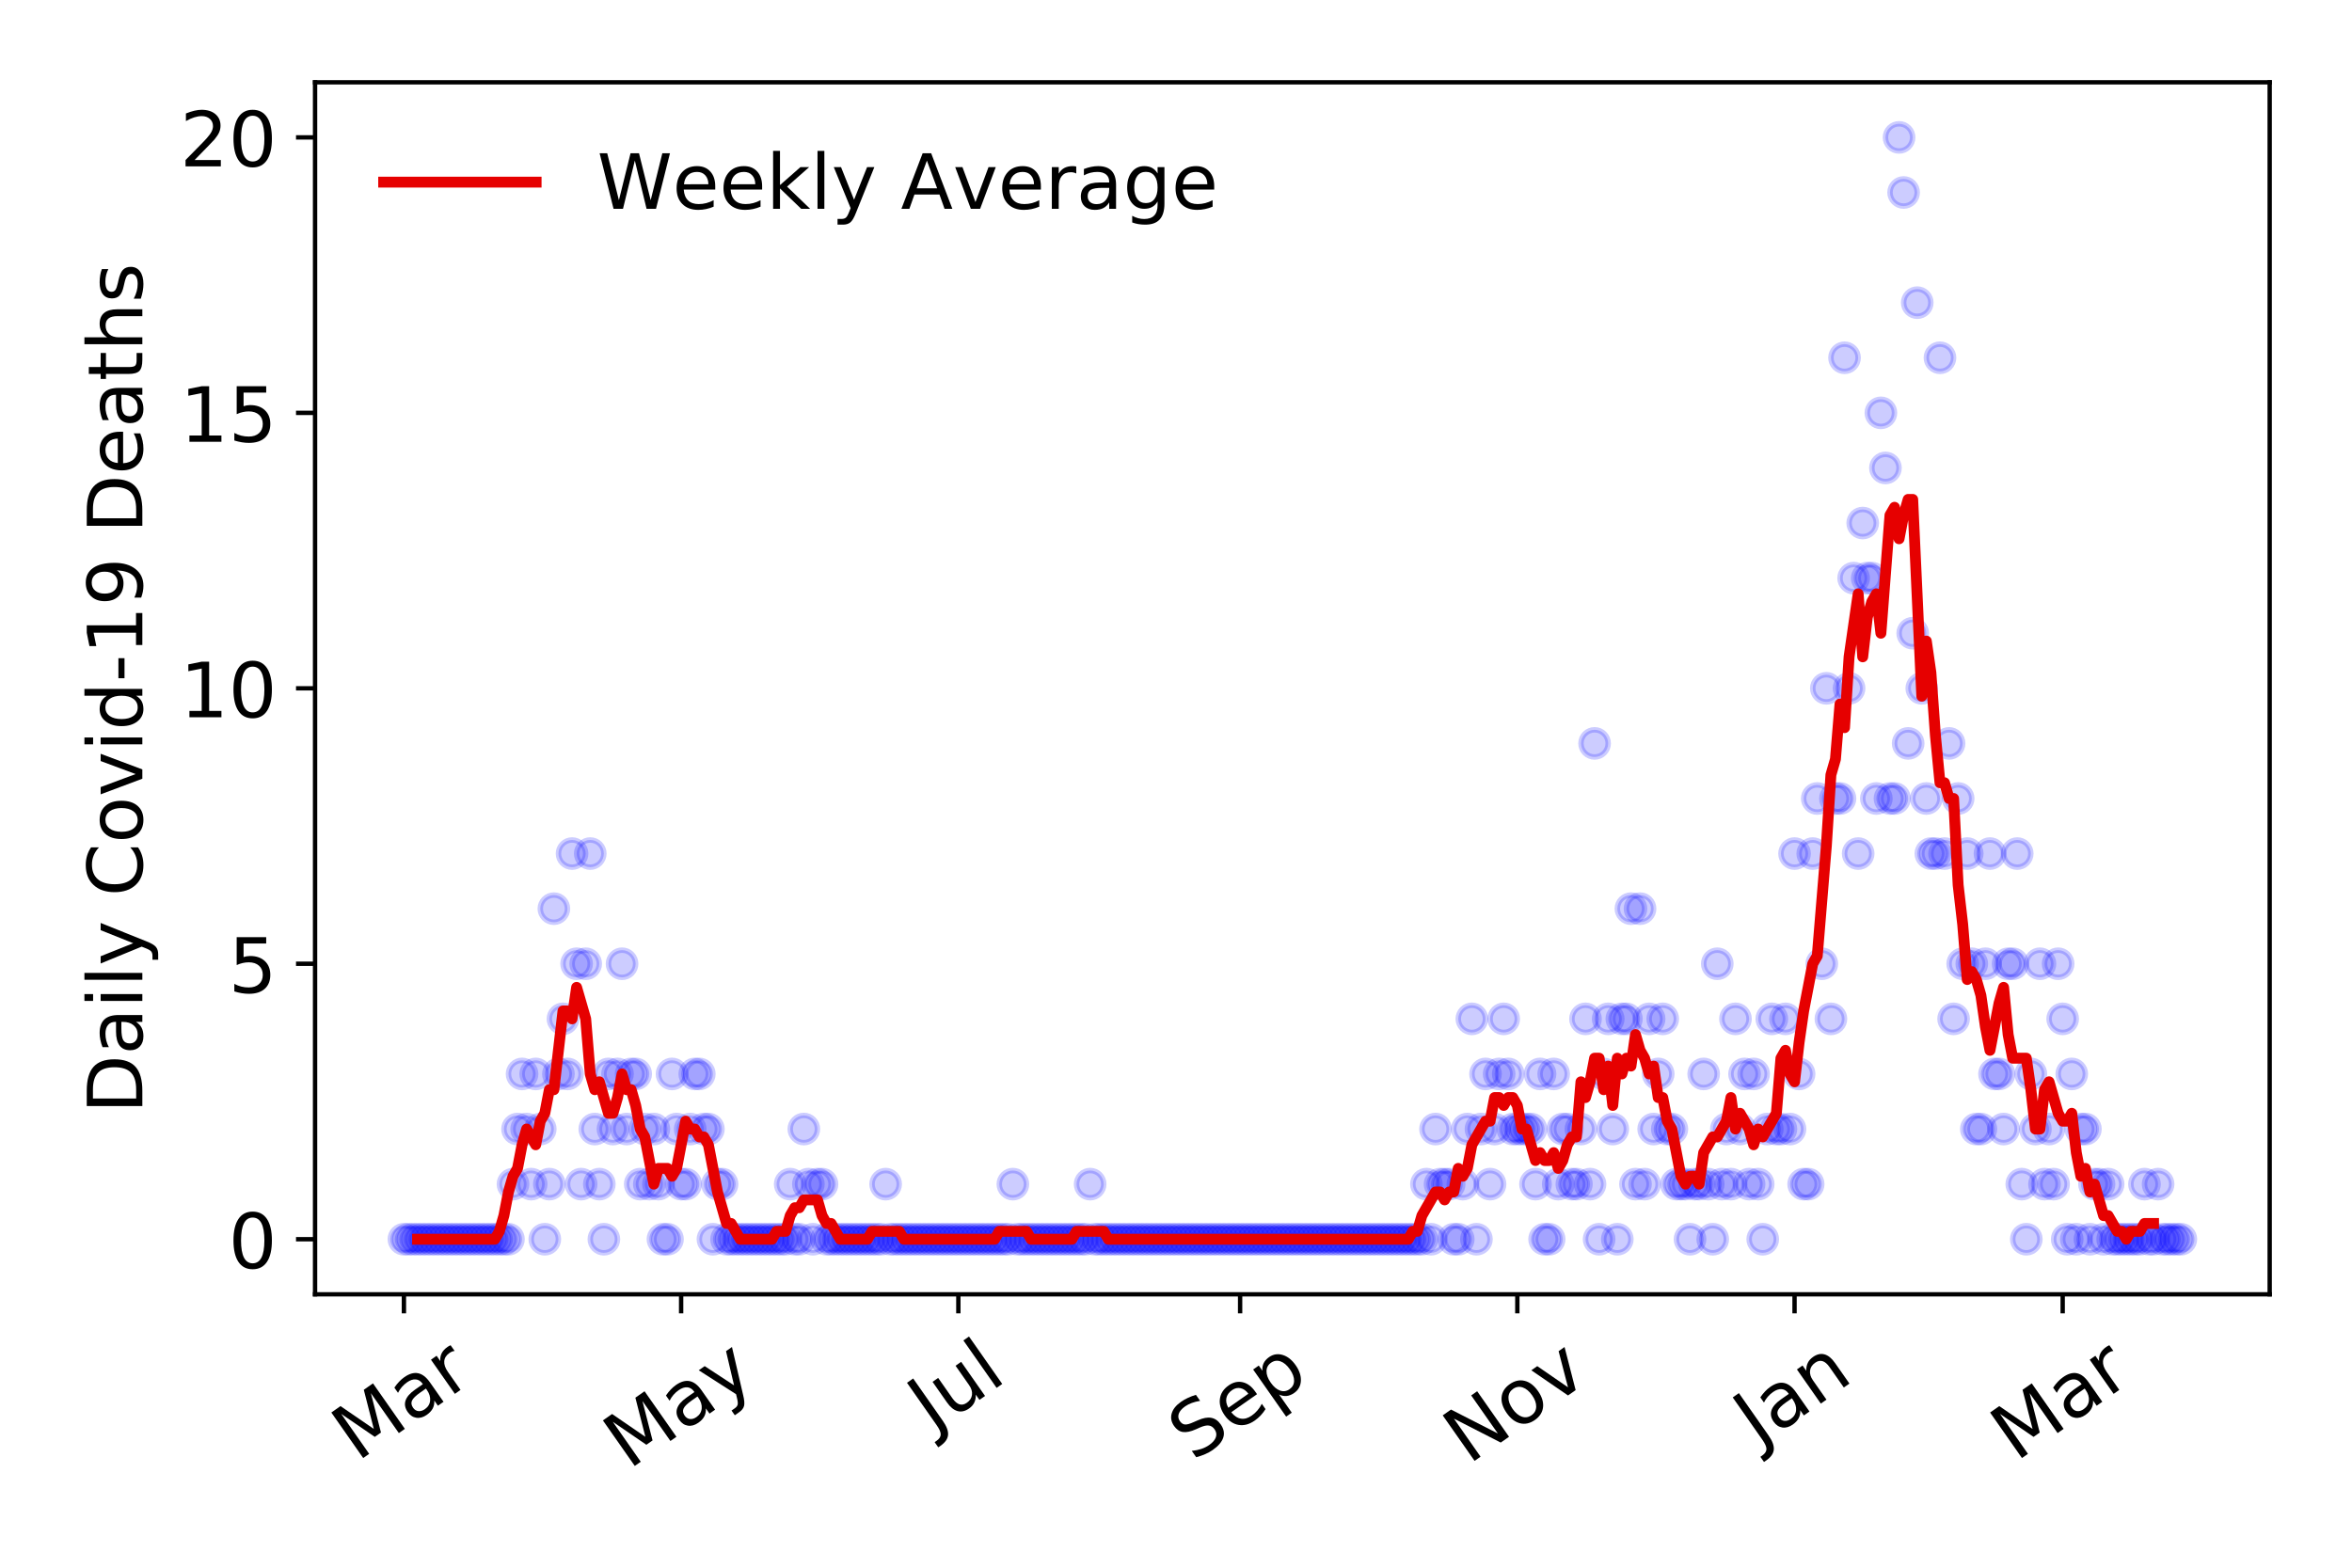 <?xml version="1.0" encoding="utf-8" standalone="no"?>
<!DOCTYPE svg PUBLIC "-//W3C//DTD SVG 1.1//EN"
  "http://www.w3.org/Graphics/SVG/1.1/DTD/svg11.dtd">
<!-- Created with matplotlib (https://matplotlib.org/) -->
<svg height="288pt" version="1.1" viewBox="0 0 432 288" width="432pt" xmlns="http://www.w3.org/2000/svg" xmlns:xlink="http://www.w3.org/1999/xlink">
 <defs>
  <style type="text/css">
*{stroke-linecap:butt;stroke-linejoin:round;}
  </style>
 </defs>
 <g id="figure_1">
  <g id="patch_1">
   <path d="M 0 288 
L 432 288 
L 432 0 
L 0 0 
z
" style="fill:#ffffff;"/>
  </g>
  <g id="axes_1">
   <g id="patch_2">
    <path d="M 57.87 237.778 
L 416.88 237.778 
L 416.88 15.12 
L 57.87 15.12 
z
" style="fill:#ffffff;"/>
   </g>
   <g id="matplotlib.axis_1">
    <g id="xtick_1">
     <g id="line2d_1">
      <defs>
       <path d="M 0 0 
L 0 3.5 
" id="mf8294d01ef" style="stroke:#000000;stroke-width:0.8;"/>
      </defs>
      <g>
       <use style="stroke:#000000;stroke-width:0.8;" x="74.189" xlink:href="#mf8294d01ef" y="237.778"/>
      </g>
     </g>
     <g id="text_1">
      <!-- Mar -->
      <defs>
       <path d="M 9.812 72.906 
L 24.516 72.906 
L 43.109 23.297 
L 61.812 72.906 
L 76.516 72.906 
L 76.516 0 
L 66.891 0 
L 66.891 64.016 
L 48.094 14.016 
L 38.188 14.016 
L 19.391 64.016 
L 19.391 0 
L 9.812 0 
z
" id="DejaVuSans-77"/>
       <path d="M 34.281 27.484 
Q 23.391 27.484 19.188 25 
Q 14.984 22.516 14.984 16.5 
Q 14.984 11.719 18.141 8.906 
Q 21.297 6.109 26.703 6.109 
Q 34.188 6.109 38.703 11.406 
Q 43.219 16.703 43.219 25.484 
L 43.219 27.484 
z
M 52.203 31.203 
L 52.203 0 
L 43.219 0 
L 43.219 8.297 
Q 40.141 3.328 35.547 0.953 
Q 30.953 -1.422 24.312 -1.422 
Q 15.922 -1.422 10.953 3.297 
Q 6 8.016 6 15.922 
Q 6 25.141 12.172 29.828 
Q 18.359 34.516 30.609 34.516 
L 43.219 34.516 
L 43.219 35.406 
Q 43.219 41.609 39.141 45 
Q 35.062 48.391 27.688 48.391 
Q 23 48.391 18.547 47.266 
Q 14.109 46.141 10.016 43.891 
L 10.016 52.203 
Q 14.938 54.109 19.578 55.047 
Q 24.219 56 28.609 56 
Q 40.484 56 46.344 49.844 
Q 52.203 43.703 52.203 31.203 
z
" id="DejaVuSans-97"/>
       <path d="M 41.109 46.297 
Q 39.594 47.172 37.812 47.578 
Q 36.031 48 33.891 48 
Q 26.266 48 22.188 43.047 
Q 18.109 38.094 18.109 28.812 
L 18.109 0 
L 9.078 0 
L 9.078 54.688 
L 18.109 54.688 
L 18.109 46.188 
Q 20.953 51.172 25.484 53.578 
Q 30.031 56 36.531 56 
Q 37.453 56 38.578 55.875 
Q 39.703 55.766 41.062 55.516 
z
" id="DejaVuSans-114"/>
      </defs>
      <g transform="translate(65.586 268.643)rotate(-35)scale(0.14 -0.14)">
       <use xlink:href="#DejaVuSans-77"/>
       <use x="86.279" xlink:href="#DejaVuSans-97"/>
       <use x="147.559" xlink:href="#DejaVuSans-114"/>
      </g>
     </g>
    </g>
    <g id="xtick_2">
     <g id="line2d_2">
      <g>
       <use style="stroke:#000000;stroke-width:0.8;" x="125.106" xlink:href="#mf8294d01ef" y="237.778"/>
      </g>
     </g>
     <g id="text_2">
      <!-- May -->
      <defs>
       <path d="M 32.172 -5.078 
Q 28.375 -14.844 24.75 -17.812 
Q 21.141 -20.797 15.094 -20.797 
L 7.906 -20.797 
L 7.906 -13.281 
L 13.188 -13.281 
Q 16.891 -13.281 18.938 -11.516 
Q 21 -9.766 23.484 -3.219 
L 25.094 0.875 
L 2.984 54.688 
L 12.5 54.688 
L 29.594 11.922 
L 46.688 54.688 
L 56.203 54.688 
z
" id="DejaVuSans-121"/>
      </defs>
      <g transform="translate(115.467 270.094)rotate(-35)scale(0.14 -0.14)">
       <use xlink:href="#DejaVuSans-77"/>
       <use x="86.279" xlink:href="#DejaVuSans-97"/>
       <use x="147.559" xlink:href="#DejaVuSans-121"/>
      </g>
     </g>
    </g>
    <g id="xtick_3">
     <g id="line2d_3">
      <g>
       <use style="stroke:#000000;stroke-width:0.8;" x="176.024" xlink:href="#mf8294d01ef" y="237.778"/>
      </g>
     </g>
     <g id="text_3">
      <!-- Jul -->
      <defs>
       <path d="M 9.812 72.906 
L 19.672 72.906 
L 19.672 5.078 
Q 19.672 -8.109 14.672 -14.062 
Q 9.672 -20.016 -1.422 -20.016 
L -5.172 -20.016 
L -5.172 -11.719 
L -2.094 -11.719 
Q 4.438 -11.719 7.125 -8.047 
Q 9.812 -4.391 9.812 5.078 
z
" id="DejaVuSans-74"/>
       <path d="M 8.5 21.578 
L 8.5 54.688 
L 17.484 54.688 
L 17.484 21.922 
Q 17.484 14.156 20.5 10.266 
Q 23.531 6.391 29.594 6.391 
Q 36.859 6.391 41.078 11.031 
Q 45.312 15.672 45.312 23.688 
L 45.312 54.688 
L 54.297 54.688 
L 54.297 0 
L 45.312 0 
L 45.312 8.406 
Q 42.047 3.422 37.719 1 
Q 33.406 -1.422 27.688 -1.422 
Q 18.266 -1.422 13.375 4.438 
Q 8.5 10.297 8.5 21.578 
z
M 31.109 56 
z
" id="DejaVuSans-117"/>
       <path d="M 9.422 75.984 
L 18.406 75.984 
L 18.406 0 
L 9.422 0 
z
" id="DejaVuSans-108"/>
      </defs>
      <g transform="translate(171.321 263.181)rotate(-35)scale(0.14 -0.14)">
       <use xlink:href="#DejaVuSans-74"/>
       <use x="29.492" xlink:href="#DejaVuSans-117"/>
       <use x="92.871" xlink:href="#DejaVuSans-108"/>
      </g>
     </g>
    </g>
    <g id="xtick_4">
     <g id="line2d_4">
      <g>
       <use style="stroke:#000000;stroke-width:0.8;" x="227.776" xlink:href="#mf8294d01ef" y="237.778"/>
      </g>
     </g>
     <g id="text_4">
      <!-- Sep -->
      <defs>
       <path d="M 53.516 70.516 
L 53.516 60.891 
Q 47.906 63.578 42.922 64.891 
Q 37.938 66.219 33.297 66.219 
Q 25.25 66.219 20.875 63.094 
Q 16.5 59.969 16.5 54.203 
Q 16.5 49.359 19.406 46.891 
Q 22.312 44.438 30.422 42.922 
L 36.375 41.703 
Q 47.406 39.594 52.656 34.297 
Q 57.906 29 57.906 20.125 
Q 57.906 9.516 50.797 4.047 
Q 43.703 -1.422 29.984 -1.422 
Q 24.812 -1.422 18.969 -0.25 
Q 13.141 0.922 6.891 3.219 
L 6.891 13.375 
Q 12.891 10.016 18.656 8.297 
Q 24.422 6.594 29.984 6.594 
Q 38.422 6.594 43.016 9.906 
Q 47.609 13.234 47.609 19.391 
Q 47.609 24.75 44.312 27.781 
Q 41.016 30.812 33.5 32.328 
L 27.484 33.5 
Q 16.453 35.688 11.516 40.375 
Q 6.594 45.062 6.594 53.422 
Q 6.594 63.094 13.406 68.656 
Q 20.219 74.219 32.172 74.219 
Q 37.312 74.219 42.625 73.281 
Q 47.953 72.359 53.516 70.516 
z
" id="DejaVuSans-83"/>
       <path d="M 56.203 29.594 
L 56.203 25.203 
L 14.891 25.203 
Q 15.484 15.922 20.484 11.062 
Q 25.484 6.203 34.422 6.203 
Q 39.594 6.203 44.453 7.469 
Q 49.312 8.734 54.109 11.281 
L 54.109 2.781 
Q 49.266 0.734 44.188 -0.344 
Q 39.109 -1.422 33.891 -1.422 
Q 20.797 -1.422 13.156 6.188 
Q 5.516 13.812 5.516 26.812 
Q 5.516 40.234 12.766 48.109 
Q 20.016 56 32.328 56 
Q 43.359 56 49.781 48.891 
Q 56.203 41.797 56.203 29.594 
z
M 47.219 32.234 
Q 47.125 39.594 43.094 43.984 
Q 39.062 48.391 32.422 48.391 
Q 24.906 48.391 20.391 44.141 
Q 15.875 39.891 15.188 32.172 
z
" id="DejaVuSans-101"/>
       <path d="M 18.109 8.203 
L 18.109 -20.797 
L 9.078 -20.797 
L 9.078 54.688 
L 18.109 54.688 
L 18.109 46.391 
Q 20.953 51.266 25.266 53.625 
Q 29.594 56 35.594 56 
Q 45.562 56 51.781 48.094 
Q 58.016 40.188 58.016 27.297 
Q 58.016 14.406 51.781 6.484 
Q 45.562 -1.422 35.594 -1.422 
Q 29.594 -1.422 25.266 0.953 
Q 20.953 3.328 18.109 8.203 
z
M 48.688 27.297 
Q 48.688 37.203 44.609 42.844 
Q 40.531 48.484 33.406 48.484 
Q 26.266 48.484 22.188 42.844 
Q 18.109 37.203 18.109 27.297 
Q 18.109 17.391 22.188 11.75 
Q 26.266 6.109 33.406 6.109 
Q 40.531 6.109 44.609 11.75 
Q 48.688 17.391 48.688 27.297 
z
" id="DejaVuSans-112"/>
      </defs>
      <g transform="translate(219.183 268.629)rotate(-35)scale(0.14 -0.14)">
       <use xlink:href="#DejaVuSans-83"/>
       <use x="63.477" xlink:href="#DejaVuSans-101"/>
       <use x="125" xlink:href="#DejaVuSans-112"/>
      </g>
     </g>
    </g>
    <g id="xtick_5">
     <g id="line2d_5">
      <g>
       <use style="stroke:#000000;stroke-width:0.8;" x="278.693" xlink:href="#mf8294d01ef" y="237.778"/>
      </g>
     </g>
     <g id="text_5">
      <!-- Nov -->
      <defs>
       <path d="M 9.812 72.906 
L 23.094 72.906 
L 55.422 11.922 
L 55.422 72.906 
L 64.984 72.906 
L 64.984 0 
L 51.703 0 
L 19.391 60.984 
L 19.391 0 
L 9.812 0 
z
" id="DejaVuSans-78"/>
       <path d="M 30.609 48.391 
Q 23.391 48.391 19.188 42.75 
Q 14.984 37.109 14.984 27.297 
Q 14.984 17.484 19.156 11.844 
Q 23.344 6.203 30.609 6.203 
Q 37.797 6.203 41.984 11.859 
Q 46.188 17.531 46.188 27.297 
Q 46.188 37.016 41.984 42.703 
Q 37.797 48.391 30.609 48.391 
z
M 30.609 56 
Q 42.328 56 49.016 48.375 
Q 55.719 40.766 55.719 27.297 
Q 55.719 13.875 49.016 6.219 
Q 42.328 -1.422 30.609 -1.422 
Q 18.844 -1.422 12.172 6.219 
Q 5.516 13.875 5.516 27.297 
Q 5.516 40.766 12.172 48.375 
Q 18.844 56 30.609 56 
z
" id="DejaVuSans-111"/>
       <path d="M 2.984 54.688 
L 12.5 54.688 
L 29.594 8.797 
L 46.688 54.688 
L 56.203 54.688 
L 35.688 0 
L 23.484 0 
z
" id="DejaVuSans-118"/>
      </defs>
      <g transform="translate(269.717 269.166)rotate(-35)scale(0.14 -0.14)">
       <use xlink:href="#DejaVuSans-78"/>
       <use x="74.805" xlink:href="#DejaVuSans-111"/>
       <use x="135.986" xlink:href="#DejaVuSans-118"/>
      </g>
     </g>
    </g>
    <g id="xtick_6">
     <g id="line2d_6">
      <g>
       <use style="stroke:#000000;stroke-width:0.8;" x="329.611" xlink:href="#mf8294d01ef" y="237.778"/>
      </g>
     </g>
     <g id="text_6">
      <!-- Jan -->
      <defs>
       <path d="M 54.891 33.016 
L 54.891 0 
L 45.906 0 
L 45.906 32.719 
Q 45.906 40.484 42.875 44.328 
Q 39.844 48.188 33.797 48.188 
Q 26.516 48.188 22.312 43.547 
Q 18.109 38.922 18.109 30.906 
L 18.109 0 
L 9.078 0 
L 9.078 54.688 
L 18.109 54.688 
L 18.109 46.188 
Q 21.344 51.125 25.703 53.562 
Q 30.078 56 35.797 56 
Q 45.219 56 50.047 50.172 
Q 54.891 44.344 54.891 33.016 
z
" id="DejaVuSans-110"/>
      </defs>
      <g transform="translate(322.987 265.871)rotate(-35)scale(0.14 -0.14)">
       <use xlink:href="#DejaVuSans-74"/>
       <use x="29.492" xlink:href="#DejaVuSans-97"/>
       <use x="90.771" xlink:href="#DejaVuSans-110"/>
      </g>
     </g>
    </g>
    <g id="xtick_7">
     <g id="line2d_7">
      <g>
       <use style="stroke:#000000;stroke-width:0.8;" x="378.859" xlink:href="#mf8294d01ef" y="237.778"/>
      </g>
     </g>
     <g id="text_7">
      <!-- Mar -->
      <g transform="translate(370.256 268.643)rotate(-35)scale(0.14 -0.14)">
       <use xlink:href="#DejaVuSans-77"/>
       <use x="86.279" xlink:href="#DejaVuSans-97"/>
       <use x="147.559" xlink:href="#DejaVuSans-114"/>
      </g>
     </g>
    </g>
   </g>
   <g id="matplotlib.axis_2">
    <g id="ytick_1">
     <g id="line2d_8">
      <defs>
       <path d="M 0 0 
L -3.5 0 
" id="md4c1aeecd7" style="stroke:#000000;stroke-width:0.8;"/>
      </defs>
      <g>
       <use style="stroke:#000000;stroke-width:0.8;" x="57.87" xlink:href="#md4c1aeecd7" y="227.657"/>
      </g>
     </g>
     <g id="text_8">
      <!-- 0 -->
      <defs>
       <path d="M 31.781 66.406 
Q 24.172 66.406 20.328 58.906 
Q 16.5 51.422 16.5 36.375 
Q 16.5 21.391 20.328 13.891 
Q 24.172 6.391 31.781 6.391 
Q 39.453 6.391 43.281 13.891 
Q 47.125 21.391 47.125 36.375 
Q 47.125 51.422 43.281 58.906 
Q 39.453 66.406 31.781 66.406 
z
M 31.781 74.219 
Q 44.047 74.219 50.516 64.516 
Q 56.984 54.828 56.984 36.375 
Q 56.984 17.969 50.516 8.266 
Q 44.047 -1.422 31.781 -1.422 
Q 19.531 -1.422 13.062 8.266 
Q 6.594 17.969 6.594 36.375 
Q 6.594 54.828 13.062 64.516 
Q 19.531 74.219 31.781 74.219 
z
" id="DejaVuSans-48"/>
      </defs>
      <g transform="translate(41.962 232.976)scale(0.14 -0.14)">
       <use xlink:href="#DejaVuSans-48"/>
      </g>
     </g>
    </g>
    <g id="ytick_2">
     <g id="line2d_9">
      <g>
       <use style="stroke:#000000;stroke-width:0.8;" x="57.87" xlink:href="#md4c1aeecd7" y="177.053"/>
      </g>
     </g>
     <g id="text_9">
      <!-- 5 -->
      <defs>
       <path d="M 10.797 72.906 
L 49.516 72.906 
L 49.516 64.594 
L 19.828 64.594 
L 19.828 46.734 
Q 21.969 47.469 24.109 47.828 
Q 26.266 48.188 28.422 48.188 
Q 40.625 48.188 47.75 41.5 
Q 54.891 34.812 54.891 23.391 
Q 54.891 11.625 47.562 5.094 
Q 40.234 -1.422 26.906 -1.422 
Q 22.312 -1.422 17.547 -0.641 
Q 12.797 0.141 7.719 1.703 
L 7.719 11.625 
Q 12.109 9.234 16.797 8.062 
Q 21.484 6.891 26.703 6.891 
Q 35.156 6.891 40.078 11.328 
Q 45.016 15.766 45.016 23.391 
Q 45.016 31 40.078 35.438 
Q 35.156 39.891 26.703 39.891 
Q 22.75 39.891 18.812 39.016 
Q 14.891 38.141 10.797 36.281 
z
" id="DejaVuSans-53"/>
      </defs>
      <g transform="translate(41.962 182.372)scale(0.14 -0.14)">
       <use xlink:href="#DejaVuSans-53"/>
      </g>
     </g>
    </g>
    <g id="ytick_3">
     <g id="line2d_10">
      <g>
       <use style="stroke:#000000;stroke-width:0.8;" x="57.87" xlink:href="#md4c1aeecd7" y="126.449"/>
      </g>
     </g>
     <g id="text_10">
      <!-- 10 -->
      <defs>
       <path d="M 12.406 8.297 
L 28.516 8.297 
L 28.516 63.922 
L 10.984 60.406 
L 10.984 69.391 
L 28.422 72.906 
L 38.281 72.906 
L 38.281 8.297 
L 54.391 8.297 
L 54.391 0 
L 12.406 0 
z
" id="DejaVuSans-49"/>
      </defs>
      <g transform="translate(33.055 131.768)scale(0.14 -0.14)">
       <use xlink:href="#DejaVuSans-49"/>
       <use x="63.623" xlink:href="#DejaVuSans-48"/>
      </g>
     </g>
    </g>
    <g id="ytick_4">
     <g id="line2d_11">
      <g>
       <use style="stroke:#000000;stroke-width:0.8;" x="57.87" xlink:href="#md4c1aeecd7" y="75.845"/>
      </g>
     </g>
     <g id="text_11">
      <!-- 15 -->
      <g transform="translate(33.055 81.164)scale(0.14 -0.14)">
       <use xlink:href="#DejaVuSans-49"/>
       <use x="63.623" xlink:href="#DejaVuSans-53"/>
      </g>
     </g>
    </g>
    <g id="ytick_5">
     <g id="line2d_12">
      <g>
       <use style="stroke:#000000;stroke-width:0.8;" x="57.87" xlink:href="#md4c1aeecd7" y="25.241"/>
      </g>
     </g>
     <g id="text_12">
      <!-- 20 -->
      <defs>
       <path d="M 19.188 8.297 
L 53.609 8.297 
L 53.609 0 
L 7.328 0 
L 7.328 8.297 
Q 12.938 14.109 22.625 23.891 
Q 32.328 33.688 34.812 36.531 
Q 39.547 41.844 41.422 45.531 
Q 43.312 49.219 43.312 52.781 
Q 43.312 58.594 39.234 62.25 
Q 35.156 65.922 28.609 65.922 
Q 23.969 65.922 18.812 64.312 
Q 13.672 62.703 7.812 59.422 
L 7.812 69.391 
Q 13.766 71.781 18.938 73 
Q 24.125 74.219 28.422 74.219 
Q 39.75 74.219 46.484 68.547 
Q 53.219 62.891 53.219 53.422 
Q 53.219 48.922 51.531 44.891 
Q 49.859 40.875 45.406 35.406 
Q 44.188 33.984 37.641 27.219 
Q 31.109 20.453 19.188 8.297 
z
" id="DejaVuSans-50"/>
      </defs>
      <g transform="translate(33.055 30.56)scale(0.14 -0.14)">
       <use xlink:href="#DejaVuSans-50"/>
       <use x="63.623" xlink:href="#DejaVuSans-48"/>
      </g>
     </g>
    </g>
    <g id="text_13">
     <!-- Daily Covid-19 Deaths -->
     <defs>
      <path d="M 19.672 64.797 
L 19.672 8.109 
L 31.594 8.109 
Q 46.688 8.109 53.688 14.938 
Q 60.688 21.781 60.688 36.531 
Q 60.688 51.172 53.688 57.984 
Q 46.688 64.797 31.594 64.797 
z
M 9.812 72.906 
L 30.078 72.906 
Q 51.266 72.906 61.172 64.094 
Q 71.094 55.281 71.094 36.531 
Q 71.094 17.672 61.125 8.828 
Q 51.172 0 30.078 0 
L 9.812 0 
z
" id="DejaVuSans-68"/>
      <path d="M 9.422 54.688 
L 18.406 54.688 
L 18.406 0 
L 9.422 0 
z
M 9.422 75.984 
L 18.406 75.984 
L 18.406 64.594 
L 9.422 64.594 
z
" id="DejaVuSans-105"/>
      <path id="DejaVuSans-32"/>
      <path d="M 64.406 67.281 
L 64.406 56.891 
Q 59.422 61.531 53.781 63.812 
Q 48.141 66.109 41.797 66.109 
Q 29.297 66.109 22.656 58.469 
Q 16.016 50.828 16.016 36.375 
Q 16.016 21.969 22.656 14.328 
Q 29.297 6.688 41.797 6.688 
Q 48.141 6.688 53.781 8.984 
Q 59.422 11.281 64.406 15.922 
L 64.406 5.609 
Q 59.234 2.094 53.438 0.328 
Q 47.656 -1.422 41.219 -1.422 
Q 24.656 -1.422 15.125 8.703 
Q 5.609 18.844 5.609 36.375 
Q 5.609 53.953 15.125 64.078 
Q 24.656 74.219 41.219 74.219 
Q 47.75 74.219 53.531 72.484 
Q 59.328 70.75 64.406 67.281 
z
" id="DejaVuSans-67"/>
      <path d="M 45.406 46.391 
L 45.406 75.984 
L 54.391 75.984 
L 54.391 0 
L 45.406 0 
L 45.406 8.203 
Q 42.578 3.328 38.25 0.953 
Q 33.938 -1.422 27.875 -1.422 
Q 17.969 -1.422 11.734 6.484 
Q 5.516 14.406 5.516 27.297 
Q 5.516 40.188 11.734 48.094 
Q 17.969 56 27.875 56 
Q 33.938 56 38.25 53.625 
Q 42.578 51.266 45.406 46.391 
z
M 14.797 27.297 
Q 14.797 17.391 18.875 11.75 
Q 22.953 6.109 30.078 6.109 
Q 37.203 6.109 41.297 11.75 
Q 45.406 17.391 45.406 27.297 
Q 45.406 37.203 41.297 42.844 
Q 37.203 48.484 30.078 48.484 
Q 22.953 48.484 18.875 42.844 
Q 14.797 37.203 14.797 27.297 
z
" id="DejaVuSans-100"/>
      <path d="M 4.891 31.391 
L 31.203 31.391 
L 31.203 23.391 
L 4.891 23.391 
z
" id="DejaVuSans-45"/>
      <path d="M 10.984 1.516 
L 10.984 10.5 
Q 14.703 8.734 18.5 7.812 
Q 22.312 6.891 25.984 6.891 
Q 35.75 6.891 40.891 13.453 
Q 46.047 20.016 46.781 33.406 
Q 43.953 29.203 39.594 26.953 
Q 35.25 24.703 29.984 24.703 
Q 19.047 24.703 12.672 31.312 
Q 6.297 37.938 6.297 49.422 
Q 6.297 60.641 12.938 67.422 
Q 19.578 74.219 30.609 74.219 
Q 43.266 74.219 49.922 64.516 
Q 56.594 54.828 56.594 36.375 
Q 56.594 19.141 48.406 8.859 
Q 40.234 -1.422 26.422 -1.422 
Q 22.703 -1.422 18.891 -0.688 
Q 15.094 0.047 10.984 1.516 
z
M 30.609 32.422 
Q 37.25 32.422 41.125 36.953 
Q 45.016 41.5 45.016 49.422 
Q 45.016 57.281 41.125 61.844 
Q 37.25 66.406 30.609 66.406 
Q 23.969 66.406 20.094 61.844 
Q 16.219 57.281 16.219 49.422 
Q 16.219 41.5 20.094 36.953 
Q 23.969 32.422 30.609 32.422 
z
" id="DejaVuSans-57"/>
      <path d="M 18.312 70.219 
L 18.312 54.688 
L 36.812 54.688 
L 36.812 47.703 
L 18.312 47.703 
L 18.312 18.016 
Q 18.312 11.328 20.141 9.422 
Q 21.969 7.516 27.594 7.516 
L 36.812 7.516 
L 36.812 0 
L 27.594 0 
Q 17.188 0 13.234 3.875 
Q 9.281 7.766 9.281 18.016 
L 9.281 47.703 
L 2.688 47.703 
L 2.688 54.688 
L 9.281 54.688 
L 9.281 70.219 
z
" id="DejaVuSans-116"/>
      <path d="M 54.891 33.016 
L 54.891 0 
L 45.906 0 
L 45.906 32.719 
Q 45.906 40.484 42.875 44.328 
Q 39.844 48.188 33.797 48.188 
Q 26.516 48.188 22.312 43.547 
Q 18.109 38.922 18.109 30.906 
L 18.109 0 
L 9.078 0 
L 9.078 75.984 
L 18.109 75.984 
L 18.109 46.188 
Q 21.344 51.125 25.703 53.562 
Q 30.078 56 35.797 56 
Q 45.219 56 50.047 50.172 
Q 54.891 44.344 54.891 33.016 
z
" id="DejaVuSans-104"/>
      <path d="M 44.281 53.078 
L 44.281 44.578 
Q 40.484 46.531 36.375 47.5 
Q 32.281 48.484 27.875 48.484 
Q 21.188 48.484 17.844 46.438 
Q 14.5 44.391 14.5 40.281 
Q 14.5 37.156 16.891 35.375 
Q 19.281 33.594 26.516 31.984 
L 29.594 31.297 
Q 39.156 29.25 43.188 25.516 
Q 47.219 21.781 47.219 15.094 
Q 47.219 7.469 41.188 3.016 
Q 35.156 -1.422 24.609 -1.422 
Q 20.219 -1.422 15.453 -0.562 
Q 10.688 0.297 5.422 2 
L 5.422 11.281 
Q 10.406 8.688 15.234 7.391 
Q 20.062 6.109 24.812 6.109 
Q 31.156 6.109 34.562 8.281 
Q 37.984 10.453 37.984 14.406 
Q 37.984 18.062 35.516 20.016 
Q 33.062 21.969 24.703 23.781 
L 21.578 24.516 
Q 13.234 26.266 9.516 29.906 
Q 5.812 33.547 5.812 39.891 
Q 5.812 47.609 11.281 51.797 
Q 16.75 56 26.812 56 
Q 31.781 56 36.172 55.266 
Q 40.578 54.547 44.281 53.078 
z
" id="DejaVuSans-115"/>
     </defs>
     <g transform="translate(26.143 204.56)rotate(-90)scale(0.14 -0.14)">
      <use xlink:href="#DejaVuSans-68"/>
      <use x="77.002" xlink:href="#DejaVuSans-97"/>
      <use x="138.281" xlink:href="#DejaVuSans-105"/>
      <use x="166.064" xlink:href="#DejaVuSans-108"/>
      <use x="193.848" xlink:href="#DejaVuSans-121"/>
      <use x="253.027" xlink:href="#DejaVuSans-32"/>
      <use x="284.814" xlink:href="#DejaVuSans-67"/>
      <use x="354.639" xlink:href="#DejaVuSans-111"/>
      <use x="415.82" xlink:href="#DejaVuSans-118"/>
      <use x="475" xlink:href="#DejaVuSans-105"/>
      <use x="502.783" xlink:href="#DejaVuSans-100"/>
      <use x="566.26" xlink:href="#DejaVuSans-45"/>
      <use x="602.344" xlink:href="#DejaVuSans-49"/>
      <use x="665.967" xlink:href="#DejaVuSans-57"/>
      <use x="729.59" xlink:href="#DejaVuSans-32"/>
      <use x="761.377" xlink:href="#DejaVuSans-68"/>
      <use x="838.379" xlink:href="#DejaVuSans-101"/>
      <use x="899.902" xlink:href="#DejaVuSans-97"/>
      <use x="961.182" xlink:href="#DejaVuSans-116"/>
      <use x="1000.391" xlink:href="#DejaVuSans-104"/>
      <use x="1063.77" xlink:href="#DejaVuSans-115"/>
     </g>
    </g>
   </g>
   <g id="line2d_13">
    <defs>
     <path d="M 0 2.5 
C 0.663 2.5 1.299 2.237 1.768 1.768 
C 2.237 1.299 2.5 0.663 2.5 0 
C 2.5 -0.663 2.237 -1.299 1.768 -1.768 
C 1.299 -2.237 0.663 -2.5 0 -2.5 
C -0.663 -2.5 -1.299 -2.237 -1.768 -1.768 
C -2.237 -1.299 -2.5 -0.663 -2.5 0 
C -2.5 0.663 -2.237 1.299 -1.768 1.768 
C -1.299 2.237 -0.663 2.5 0 2.5 
z
" id="m89a6920bdc" style="stroke:#0000ff;stroke-opacity:0.2;"/>
    </defs>
    <g clip-path="url(#p6b1e757482)">
     <use style="fill:#0000ff;fill-opacity:0.2;stroke:#0000ff;stroke-opacity:0.2;" x="74.189" xlink:href="#m89a6920bdc" y="227.657"/>
     <use style="fill:#0000ff;fill-opacity:0.2;stroke:#0000ff;stroke-opacity:0.2;" x="75.023" xlink:href="#m89a6920bdc" y="227.657"/>
     <use style="fill:#0000ff;fill-opacity:0.2;stroke:#0000ff;stroke-opacity:0.2;" x="75.858" xlink:href="#m89a6920bdc" y="227.657"/>
     <use style="fill:#0000ff;fill-opacity:0.2;stroke:#0000ff;stroke-opacity:0.2;" x="76.693" xlink:href="#m89a6920bdc" y="227.657"/>
     <use style="fill:#0000ff;fill-opacity:0.2;stroke:#0000ff;stroke-opacity:0.2;" x="77.527" xlink:href="#m89a6920bdc" y="227.657"/>
     <use style="fill:#0000ff;fill-opacity:0.2;stroke:#0000ff;stroke-opacity:0.2;" x="78.362" xlink:href="#m89a6920bdc" y="227.657"/>
     <use style="fill:#0000ff;fill-opacity:0.2;stroke:#0000ff;stroke-opacity:0.2;" x="79.197" xlink:href="#m89a6920bdc" y="227.657"/>
     <use style="fill:#0000ff;fill-opacity:0.2;stroke:#0000ff;stroke-opacity:0.2;" x="80.032" xlink:href="#m89a6920bdc" y="227.657"/>
     <use style="fill:#0000ff;fill-opacity:0.2;stroke:#0000ff;stroke-opacity:0.2;" x="80.866" xlink:href="#m89a6920bdc" y="227.657"/>
     <use style="fill:#0000ff;fill-opacity:0.2;stroke:#0000ff;stroke-opacity:0.2;" x="81.701" xlink:href="#m89a6920bdc" y="227.657"/>
     <use style="fill:#0000ff;fill-opacity:0.2;stroke:#0000ff;stroke-opacity:0.2;" x="82.536" xlink:href="#m89a6920bdc" y="227.657"/>
     <use style="fill:#0000ff;fill-opacity:0.2;stroke:#0000ff;stroke-opacity:0.2;" x="83.37" xlink:href="#m89a6920bdc" y="227.657"/>
     <use style="fill:#0000ff;fill-opacity:0.2;stroke:#0000ff;stroke-opacity:0.2;" x="84.205" xlink:href="#m89a6920bdc" y="227.657"/>
     <use style="fill:#0000ff;fill-opacity:0.2;stroke:#0000ff;stroke-opacity:0.2;" x="85.04" xlink:href="#m89a6920bdc" y="227.657"/>
     <use style="fill:#0000ff;fill-opacity:0.2;stroke:#0000ff;stroke-opacity:0.2;" x="85.875" xlink:href="#m89a6920bdc" y="227.657"/>
     <use style="fill:#0000ff;fill-opacity:0.2;stroke:#0000ff;stroke-opacity:0.2;" x="86.709" xlink:href="#m89a6920bdc" y="227.657"/>
     <use style="fill:#0000ff;fill-opacity:0.2;stroke:#0000ff;stroke-opacity:0.2;" x="87.544" xlink:href="#m89a6920bdc" y="227.657"/>
     <use style="fill:#0000ff;fill-opacity:0.2;stroke:#0000ff;stroke-opacity:0.2;" x="88.379" xlink:href="#m89a6920bdc" y="227.657"/>
     <use style="fill:#0000ff;fill-opacity:0.2;stroke:#0000ff;stroke-opacity:0.2;" x="89.213" xlink:href="#m89a6920bdc" y="227.657"/>
     <use style="fill:#0000ff;fill-opacity:0.2;stroke:#0000ff;stroke-opacity:0.2;" x="90.048" xlink:href="#m89a6920bdc" y="227.657"/>
     <use style="fill:#0000ff;fill-opacity:0.2;stroke:#0000ff;stroke-opacity:0.2;" x="90.883" xlink:href="#m89a6920bdc" y="227.657"/>
     <use style="fill:#0000ff;fill-opacity:0.2;stroke:#0000ff;stroke-opacity:0.2;" x="91.718" xlink:href="#m89a6920bdc" y="227.657"/>
     <use style="fill:#0000ff;fill-opacity:0.2;stroke:#0000ff;stroke-opacity:0.2;" x="92.552" xlink:href="#m89a6920bdc" y="227.657"/>
     <use style="fill:#0000ff;fill-opacity:0.2;stroke:#0000ff;stroke-opacity:0.2;" x="93.387" xlink:href="#m89a6920bdc" y="227.657"/>
     <use style="fill:#0000ff;fill-opacity:0.2;stroke:#0000ff;stroke-opacity:0.2;" x="94.222" xlink:href="#m89a6920bdc" y="217.537"/>
     <use style="fill:#0000ff;fill-opacity:0.2;stroke:#0000ff;stroke-opacity:0.2;" x="95.056" xlink:href="#m89a6920bdc" y="207.416"/>
     <use style="fill:#0000ff;fill-opacity:0.2;stroke:#0000ff;stroke-opacity:0.2;" x="95.891" xlink:href="#m89a6920bdc" y="197.295"/>
     <use style="fill:#0000ff;fill-opacity:0.2;stroke:#0000ff;stroke-opacity:0.2;" x="96.726" xlink:href="#m89a6920bdc" y="207.416"/>
     <use style="fill:#0000ff;fill-opacity:0.2;stroke:#0000ff;stroke-opacity:0.2;" x="97.561" xlink:href="#m89a6920bdc" y="217.537"/>
     <use style="fill:#0000ff;fill-opacity:0.2;stroke:#0000ff;stroke-opacity:0.2;" x="98.395" xlink:href="#m89a6920bdc" y="197.295"/>
     <use style="fill:#0000ff;fill-opacity:0.2;stroke:#0000ff;stroke-opacity:0.2;" x="99.23" xlink:href="#m89a6920bdc" y="207.416"/>
     <use style="fill:#0000ff;fill-opacity:0.2;stroke:#0000ff;stroke-opacity:0.2;" x="100.065" xlink:href="#m89a6920bdc" y="227.657"/>
     <use style="fill:#0000ff;fill-opacity:0.2;stroke:#0000ff;stroke-opacity:0.2;" x="100.899" xlink:href="#m89a6920bdc" y="217.537"/>
     <use style="fill:#0000ff;fill-opacity:0.2;stroke:#0000ff;stroke-opacity:0.2;" x="101.734" xlink:href="#m89a6920bdc" y="166.932"/>
     <use style="fill:#0000ff;fill-opacity:0.2;stroke:#0000ff;stroke-opacity:0.2;" x="102.569" xlink:href="#m89a6920bdc" y="197.295"/>
     <use style="fill:#0000ff;fill-opacity:0.2;stroke:#0000ff;stroke-opacity:0.2;" x="103.404" xlink:href="#m89a6920bdc" y="187.174"/>
     <use style="fill:#0000ff;fill-opacity:0.2;stroke:#0000ff;stroke-opacity:0.2;" x="104.238" xlink:href="#m89a6920bdc" y="197.295"/>
     <use style="fill:#0000ff;fill-opacity:0.2;stroke:#0000ff;stroke-opacity:0.2;" x="105.073" xlink:href="#m89a6920bdc" y="156.812"/>
     <use style="fill:#0000ff;fill-opacity:0.2;stroke:#0000ff;stroke-opacity:0.2;" x="105.908" xlink:href="#m89a6920bdc" y="177.053"/>
     <use style="fill:#0000ff;fill-opacity:0.2;stroke:#0000ff;stroke-opacity:0.2;" x="106.742" xlink:href="#m89a6920bdc" y="217.537"/>
     <use style="fill:#0000ff;fill-opacity:0.2;stroke:#0000ff;stroke-opacity:0.2;" x="107.577" xlink:href="#m89a6920bdc" y="177.053"/>
     <use style="fill:#0000ff;fill-opacity:0.2;stroke:#0000ff;stroke-opacity:0.2;" x="108.412" xlink:href="#m89a6920bdc" y="156.812"/>
     <use style="fill:#0000ff;fill-opacity:0.2;stroke:#0000ff;stroke-opacity:0.2;" x="109.247" xlink:href="#m89a6920bdc" y="207.416"/>
     <use style="fill:#0000ff;fill-opacity:0.2;stroke:#0000ff;stroke-opacity:0.2;" x="110.081" xlink:href="#m89a6920bdc" y="217.537"/>
     <use style="fill:#0000ff;fill-opacity:0.2;stroke:#0000ff;stroke-opacity:0.2;" x="110.916" xlink:href="#m89a6920bdc" y="227.657"/>
     <use style="fill:#0000ff;fill-opacity:0.2;stroke:#0000ff;stroke-opacity:0.2;" x="111.751" xlink:href="#m89a6920bdc" y="197.295"/>
     <use style="fill:#0000ff;fill-opacity:0.2;stroke:#0000ff;stroke-opacity:0.2;" x="112.585" xlink:href="#m89a6920bdc" y="207.416"/>
     <use style="fill:#0000ff;fill-opacity:0.2;stroke:#0000ff;stroke-opacity:0.2;" x="113.42" xlink:href="#m89a6920bdc" y="197.295"/>
     <use style="fill:#0000ff;fill-opacity:0.2;stroke:#0000ff;stroke-opacity:0.2;" x="114.255" xlink:href="#m89a6920bdc" y="177.053"/>
     <use style="fill:#0000ff;fill-opacity:0.2;stroke:#0000ff;stroke-opacity:0.2;" x="115.09" xlink:href="#m89a6920bdc" y="207.416"/>
     <use style="fill:#0000ff;fill-opacity:0.2;stroke:#0000ff;stroke-opacity:0.2;" x="115.924" xlink:href="#m89a6920bdc" y="197.295"/>
     <use style="fill:#0000ff;fill-opacity:0.2;stroke:#0000ff;stroke-opacity:0.2;" x="116.759" xlink:href="#m89a6920bdc" y="197.295"/>
     <use style="fill:#0000ff;fill-opacity:0.2;stroke:#0000ff;stroke-opacity:0.2;" x="117.594" xlink:href="#m89a6920bdc" y="217.537"/>
     <use style="fill:#0000ff;fill-opacity:0.2;stroke:#0000ff;stroke-opacity:0.2;" x="118.428" xlink:href="#m89a6920bdc" y="207.416"/>
     <use style="fill:#0000ff;fill-opacity:0.2;stroke:#0000ff;stroke-opacity:0.2;" x="119.263" xlink:href="#m89a6920bdc" y="217.537"/>
     <use style="fill:#0000ff;fill-opacity:0.2;stroke:#0000ff;stroke-opacity:0.2;" x="120.098" xlink:href="#m89a6920bdc" y="207.416"/>
     <use style="fill:#0000ff;fill-opacity:0.2;stroke:#0000ff;stroke-opacity:0.2;" x="120.933" xlink:href="#m89a6920bdc" y="217.537"/>
     <use style="fill:#0000ff;fill-opacity:0.2;stroke:#0000ff;stroke-opacity:0.2;" x="121.767" xlink:href="#m89a6920bdc" y="227.657"/>
     <use style="fill:#0000ff;fill-opacity:0.2;stroke:#0000ff;stroke-opacity:0.2;" x="122.602" xlink:href="#m89a6920bdc" y="227.657"/>
     <use style="fill:#0000ff;fill-opacity:0.2;stroke:#0000ff;stroke-opacity:0.2;" x="123.437" xlink:href="#m89a6920bdc" y="197.295"/>
     <use style="fill:#0000ff;fill-opacity:0.2;stroke:#0000ff;stroke-opacity:0.2;" x="124.271" xlink:href="#m89a6920bdc" y="207.416"/>
     <use style="fill:#0000ff;fill-opacity:0.2;stroke:#0000ff;stroke-opacity:0.2;" x="125.106" xlink:href="#m89a6920bdc" y="217.537"/>
     <use style="fill:#0000ff;fill-opacity:0.2;stroke:#0000ff;stroke-opacity:0.2;" x="125.941" xlink:href="#m89a6920bdc" y="217.537"/>
     <use style="fill:#0000ff;fill-opacity:0.2;stroke:#0000ff;stroke-opacity:0.2;" x="126.776" xlink:href="#m89a6920bdc" y="207.416"/>
     <use style="fill:#0000ff;fill-opacity:0.2;stroke:#0000ff;stroke-opacity:0.2;" x="127.61" xlink:href="#m89a6920bdc" y="197.295"/>
     <use style="fill:#0000ff;fill-opacity:0.2;stroke:#0000ff;stroke-opacity:0.2;" x="128.445" xlink:href="#m89a6920bdc" y="197.295"/>
     <use style="fill:#0000ff;fill-opacity:0.2;stroke:#0000ff;stroke-opacity:0.2;" x="129.28" xlink:href="#m89a6920bdc" y="207.416"/>
     <use style="fill:#0000ff;fill-opacity:0.2;stroke:#0000ff;stroke-opacity:0.2;" x="130.114" xlink:href="#m89a6920bdc" y="207.416"/>
     <use style="fill:#0000ff;fill-opacity:0.2;stroke:#0000ff;stroke-opacity:0.2;" x="130.949" xlink:href="#m89a6920bdc" y="227.657"/>
     <use style="fill:#0000ff;fill-opacity:0.2;stroke:#0000ff;stroke-opacity:0.2;" x="131.784" xlink:href="#m89a6920bdc" y="217.537"/>
     <use style="fill:#0000ff;fill-opacity:0.2;stroke:#0000ff;stroke-opacity:0.2;" x="132.619" xlink:href="#m89a6920bdc" y="217.537"/>
     <use style="fill:#0000ff;fill-opacity:0.2;stroke:#0000ff;stroke-opacity:0.2;" x="133.453" xlink:href="#m89a6920bdc" y="227.657"/>
     <use style="fill:#0000ff;fill-opacity:0.2;stroke:#0000ff;stroke-opacity:0.2;" x="134.288" xlink:href="#m89a6920bdc" y="227.657"/>
     <use style="fill:#0000ff;fill-opacity:0.2;stroke:#0000ff;stroke-opacity:0.2;" x="135.123" xlink:href="#m89a6920bdc" y="227.657"/>
     <use style="fill:#0000ff;fill-opacity:0.2;stroke:#0000ff;stroke-opacity:0.2;" x="135.957" xlink:href="#m89a6920bdc" y="227.657"/>
     <use style="fill:#0000ff;fill-opacity:0.2;stroke:#0000ff;stroke-opacity:0.2;" x="136.792" xlink:href="#m89a6920bdc" y="227.657"/>
     <use style="fill:#0000ff;fill-opacity:0.2;stroke:#0000ff;stroke-opacity:0.2;" x="137.627" xlink:href="#m89a6920bdc" y="227.657"/>
     <use style="fill:#0000ff;fill-opacity:0.2;stroke:#0000ff;stroke-opacity:0.2;" x="138.462" xlink:href="#m89a6920bdc" y="227.657"/>
     <use style="fill:#0000ff;fill-opacity:0.2;stroke:#0000ff;stroke-opacity:0.2;" x="139.296" xlink:href="#m89a6920bdc" y="227.657"/>
     <use style="fill:#0000ff;fill-opacity:0.2;stroke:#0000ff;stroke-opacity:0.2;" x="140.131" xlink:href="#m89a6920bdc" y="227.657"/>
     <use style="fill:#0000ff;fill-opacity:0.2;stroke:#0000ff;stroke-opacity:0.2;" x="140.966" xlink:href="#m89a6920bdc" y="227.657"/>
     <use style="fill:#0000ff;fill-opacity:0.2;stroke:#0000ff;stroke-opacity:0.2;" x="141.8" xlink:href="#m89a6920bdc" y="227.657"/>
     <use style="fill:#0000ff;fill-opacity:0.2;stroke:#0000ff;stroke-opacity:0.2;" x="142.635" xlink:href="#m89a6920bdc" y="227.657"/>
     <use style="fill:#0000ff;fill-opacity:0.2;stroke:#0000ff;stroke-opacity:0.2;" x="143.47" xlink:href="#m89a6920bdc" y="227.657"/>
     <use style="fill:#0000ff;fill-opacity:0.2;stroke:#0000ff;stroke-opacity:0.2;" x="144.305" xlink:href="#m89a6920bdc" y="227.657"/>
     <use style="fill:#0000ff;fill-opacity:0.2;stroke:#0000ff;stroke-opacity:0.2;" x="145.139" xlink:href="#m89a6920bdc" y="217.537"/>
     <use style="fill:#0000ff;fill-opacity:0.2;stroke:#0000ff;stroke-opacity:0.2;" x="145.974" xlink:href="#m89a6920bdc" y="227.657"/>
     <use style="fill:#0000ff;fill-opacity:0.2;stroke:#0000ff;stroke-opacity:0.2;" x="146.809" xlink:href="#m89a6920bdc" y="227.657"/>
     <use style="fill:#0000ff;fill-opacity:0.2;stroke:#0000ff;stroke-opacity:0.2;" x="147.643" xlink:href="#m89a6920bdc" y="207.416"/>
     <use style="fill:#0000ff;fill-opacity:0.2;stroke:#0000ff;stroke-opacity:0.2;" x="148.478" xlink:href="#m89a6920bdc" y="217.537"/>
     <use style="fill:#0000ff;fill-opacity:0.2;stroke:#0000ff;stroke-opacity:0.2;" x="149.313" xlink:href="#m89a6920bdc" y="227.657"/>
     <use style="fill:#0000ff;fill-opacity:0.2;stroke:#0000ff;stroke-opacity:0.2;" x="150.148" xlink:href="#m89a6920bdc" y="217.537"/>
     <use style="fill:#0000ff;fill-opacity:0.2;stroke:#0000ff;stroke-opacity:0.2;" x="150.982" xlink:href="#m89a6920bdc" y="217.537"/>
     <use style="fill:#0000ff;fill-opacity:0.2;stroke:#0000ff;stroke-opacity:0.2;" x="151.817" xlink:href="#m89a6920bdc" y="227.657"/>
     <use style="fill:#0000ff;fill-opacity:0.2;stroke:#0000ff;stroke-opacity:0.2;" x="152.652" xlink:href="#m89a6920bdc" y="227.657"/>
     <use style="fill:#0000ff;fill-opacity:0.2;stroke:#0000ff;stroke-opacity:0.2;" x="153.486" xlink:href="#m89a6920bdc" y="227.657"/>
     <use style="fill:#0000ff;fill-opacity:0.2;stroke:#0000ff;stroke-opacity:0.2;" x="154.321" xlink:href="#m89a6920bdc" y="227.657"/>
     <use style="fill:#0000ff;fill-opacity:0.2;stroke:#0000ff;stroke-opacity:0.2;" x="155.156" xlink:href="#m89a6920bdc" y="227.657"/>
     <use style="fill:#0000ff;fill-opacity:0.2;stroke:#0000ff;stroke-opacity:0.2;" x="155.99" xlink:href="#m89a6920bdc" y="227.657"/>
     <use style="fill:#0000ff;fill-opacity:0.2;stroke:#0000ff;stroke-opacity:0.2;" x="156.825" xlink:href="#m89a6920bdc" y="227.657"/>
     <use style="fill:#0000ff;fill-opacity:0.2;stroke:#0000ff;stroke-opacity:0.2;" x="157.66" xlink:href="#m89a6920bdc" y="227.657"/>
     <use style="fill:#0000ff;fill-opacity:0.2;stroke:#0000ff;stroke-opacity:0.2;" x="158.495" xlink:href="#m89a6920bdc" y="227.657"/>
     <use style="fill:#0000ff;fill-opacity:0.2;stroke:#0000ff;stroke-opacity:0.2;" x="159.329" xlink:href="#m89a6920bdc" y="227.657"/>
     <use style="fill:#0000ff;fill-opacity:0.2;stroke:#0000ff;stroke-opacity:0.2;" x="160.164" xlink:href="#m89a6920bdc" y="227.657"/>
     <use style="fill:#0000ff;fill-opacity:0.2;stroke:#0000ff;stroke-opacity:0.2;" x="160.999" xlink:href="#m89a6920bdc" y="227.657"/>
     <use style="fill:#0000ff;fill-opacity:0.2;stroke:#0000ff;stroke-opacity:0.2;" x="161.833" xlink:href="#m89a6920bdc" y="227.657"/>
     <use style="fill:#0000ff;fill-opacity:0.2;stroke:#0000ff;stroke-opacity:0.2;" x="162.668" xlink:href="#m89a6920bdc" y="217.537"/>
     <use style="fill:#0000ff;fill-opacity:0.2;stroke:#0000ff;stroke-opacity:0.2;" x="163.503" xlink:href="#m89a6920bdc" y="227.657"/>
     <use style="fill:#0000ff;fill-opacity:0.2;stroke:#0000ff;stroke-opacity:0.2;" x="164.338" xlink:href="#m89a6920bdc" y="227.657"/>
     <use style="fill:#0000ff;fill-opacity:0.2;stroke:#0000ff;stroke-opacity:0.2;" x="165.172" xlink:href="#m89a6920bdc" y="227.657"/>
     <use style="fill:#0000ff;fill-opacity:0.2;stroke:#0000ff;stroke-opacity:0.2;" x="166.007" xlink:href="#m89a6920bdc" y="227.657"/>
     <use style="fill:#0000ff;fill-opacity:0.2;stroke:#0000ff;stroke-opacity:0.2;" x="166.842" xlink:href="#m89a6920bdc" y="227.657"/>
     <use style="fill:#0000ff;fill-opacity:0.2;stroke:#0000ff;stroke-opacity:0.2;" x="167.676" xlink:href="#m89a6920bdc" y="227.657"/>
     <use style="fill:#0000ff;fill-opacity:0.2;stroke:#0000ff;stroke-opacity:0.2;" x="168.511" xlink:href="#m89a6920bdc" y="227.657"/>
     <use style="fill:#0000ff;fill-opacity:0.2;stroke:#0000ff;stroke-opacity:0.2;" x="169.346" xlink:href="#m89a6920bdc" y="227.657"/>
     <use style="fill:#0000ff;fill-opacity:0.2;stroke:#0000ff;stroke-opacity:0.2;" x="170.181" xlink:href="#m89a6920bdc" y="227.657"/>
     <use style="fill:#0000ff;fill-opacity:0.2;stroke:#0000ff;stroke-opacity:0.2;" x="171.015" xlink:href="#m89a6920bdc" y="227.657"/>
     <use style="fill:#0000ff;fill-opacity:0.2;stroke:#0000ff;stroke-opacity:0.2;" x="171.85" xlink:href="#m89a6920bdc" y="227.657"/>
     <use style="fill:#0000ff;fill-opacity:0.2;stroke:#0000ff;stroke-opacity:0.2;" x="172.685" xlink:href="#m89a6920bdc" y="227.657"/>
     <use style="fill:#0000ff;fill-opacity:0.2;stroke:#0000ff;stroke-opacity:0.2;" x="173.519" xlink:href="#m89a6920bdc" y="227.657"/>
     <use style="fill:#0000ff;fill-opacity:0.2;stroke:#0000ff;stroke-opacity:0.2;" x="174.354" xlink:href="#m89a6920bdc" y="227.657"/>
     <use style="fill:#0000ff;fill-opacity:0.2;stroke:#0000ff;stroke-opacity:0.2;" x="175.189" xlink:href="#m89a6920bdc" y="227.657"/>
     <use style="fill:#0000ff;fill-opacity:0.2;stroke:#0000ff;stroke-opacity:0.2;" x="176.024" xlink:href="#m89a6920bdc" y="227.657"/>
     <use style="fill:#0000ff;fill-opacity:0.2;stroke:#0000ff;stroke-opacity:0.2;" x="176.858" xlink:href="#m89a6920bdc" y="227.657"/>
     <use style="fill:#0000ff;fill-opacity:0.2;stroke:#0000ff;stroke-opacity:0.2;" x="177.693" xlink:href="#m89a6920bdc" y="227.657"/>
     <use style="fill:#0000ff;fill-opacity:0.2;stroke:#0000ff;stroke-opacity:0.2;" x="178.528" xlink:href="#m89a6920bdc" y="227.657"/>
     <use style="fill:#0000ff;fill-opacity:0.2;stroke:#0000ff;stroke-opacity:0.2;" x="179.362" xlink:href="#m89a6920bdc" y="227.657"/>
     <use style="fill:#0000ff;fill-opacity:0.2;stroke:#0000ff;stroke-opacity:0.2;" x="180.197" xlink:href="#m89a6920bdc" y="227.657"/>
     <use style="fill:#0000ff;fill-opacity:0.2;stroke:#0000ff;stroke-opacity:0.2;" x="181.032" xlink:href="#m89a6920bdc" y="227.657"/>
     <use style="fill:#0000ff;fill-opacity:0.2;stroke:#0000ff;stroke-opacity:0.2;" x="181.867" xlink:href="#m89a6920bdc" y="227.657"/>
     <use style="fill:#0000ff;fill-opacity:0.2;stroke:#0000ff;stroke-opacity:0.2;" x="182.701" xlink:href="#m89a6920bdc" y="227.657"/>
     <use style="fill:#0000ff;fill-opacity:0.2;stroke:#0000ff;stroke-opacity:0.2;" x="183.536" xlink:href="#m89a6920bdc" y="227.657"/>
     <use style="fill:#0000ff;fill-opacity:0.2;stroke:#0000ff;stroke-opacity:0.2;" x="184.371" xlink:href="#m89a6920bdc" y="227.657"/>
     <use style="fill:#0000ff;fill-opacity:0.2;stroke:#0000ff;stroke-opacity:0.2;" x="185.205" xlink:href="#m89a6920bdc" y="227.657"/>
     <use style="fill:#0000ff;fill-opacity:0.2;stroke:#0000ff;stroke-opacity:0.2;" x="186.04" xlink:href="#m89a6920bdc" y="217.537"/>
     <use style="fill:#0000ff;fill-opacity:0.2;stroke:#0000ff;stroke-opacity:0.2;" x="186.875" xlink:href="#m89a6920bdc" y="227.657"/>
     <use style="fill:#0000ff;fill-opacity:0.2;stroke:#0000ff;stroke-opacity:0.2;" x="187.71" xlink:href="#m89a6920bdc" y="227.657"/>
     <use style="fill:#0000ff;fill-opacity:0.2;stroke:#0000ff;stroke-opacity:0.2;" x="188.544" xlink:href="#m89a6920bdc" y="227.657"/>
     <use style="fill:#0000ff;fill-opacity:0.2;stroke:#0000ff;stroke-opacity:0.2;" x="189.379" xlink:href="#m89a6920bdc" y="227.657"/>
     <use style="fill:#0000ff;fill-opacity:0.2;stroke:#0000ff;stroke-opacity:0.2;" x="190.214" xlink:href="#m89a6920bdc" y="227.657"/>
     <use style="fill:#0000ff;fill-opacity:0.2;stroke:#0000ff;stroke-opacity:0.2;" x="191.048" xlink:href="#m89a6920bdc" y="227.657"/>
     <use style="fill:#0000ff;fill-opacity:0.2;stroke:#0000ff;stroke-opacity:0.2;" x="191.883" xlink:href="#m89a6920bdc" y="227.657"/>
     <use style="fill:#0000ff;fill-opacity:0.2;stroke:#0000ff;stroke-opacity:0.2;" x="192.718" xlink:href="#m89a6920bdc" y="227.657"/>
     <use style="fill:#0000ff;fill-opacity:0.2;stroke:#0000ff;stroke-opacity:0.2;" x="193.553" xlink:href="#m89a6920bdc" y="227.657"/>
     <use style="fill:#0000ff;fill-opacity:0.2;stroke:#0000ff;stroke-opacity:0.2;" x="194.387" xlink:href="#m89a6920bdc" y="227.657"/>
     <use style="fill:#0000ff;fill-opacity:0.2;stroke:#0000ff;stroke-opacity:0.2;" x="195.222" xlink:href="#m89a6920bdc" y="227.657"/>
     <use style="fill:#0000ff;fill-opacity:0.2;stroke:#0000ff;stroke-opacity:0.2;" x="196.057" xlink:href="#m89a6920bdc" y="227.657"/>
     <use style="fill:#0000ff;fill-opacity:0.2;stroke:#0000ff;stroke-opacity:0.2;" x="196.891" xlink:href="#m89a6920bdc" y="227.657"/>
     <use style="fill:#0000ff;fill-opacity:0.2;stroke:#0000ff;stroke-opacity:0.2;" x="197.726" xlink:href="#m89a6920bdc" y="227.657"/>
     <use style="fill:#0000ff;fill-opacity:0.2;stroke:#0000ff;stroke-opacity:0.2;" x="198.561" xlink:href="#m89a6920bdc" y="227.657"/>
     <use style="fill:#0000ff;fill-opacity:0.2;stroke:#0000ff;stroke-opacity:0.2;" x="199.396" xlink:href="#m89a6920bdc" y="227.657"/>
     <use style="fill:#0000ff;fill-opacity:0.2;stroke:#0000ff;stroke-opacity:0.2;" x="200.23" xlink:href="#m89a6920bdc" y="217.537"/>
     <use style="fill:#0000ff;fill-opacity:0.2;stroke:#0000ff;stroke-opacity:0.2;" x="201.065" xlink:href="#m89a6920bdc" y="227.657"/>
     <use style="fill:#0000ff;fill-opacity:0.2;stroke:#0000ff;stroke-opacity:0.2;" x="201.9" xlink:href="#m89a6920bdc" y="227.657"/>
     <use style="fill:#0000ff;fill-opacity:0.2;stroke:#0000ff;stroke-opacity:0.2;" x="202.734" xlink:href="#m89a6920bdc" y="227.657"/>
     <use style="fill:#0000ff;fill-opacity:0.2;stroke:#0000ff;stroke-opacity:0.2;" x="203.569" xlink:href="#m89a6920bdc" y="227.657"/>
     <use style="fill:#0000ff;fill-opacity:0.2;stroke:#0000ff;stroke-opacity:0.2;" x="204.404" xlink:href="#m89a6920bdc" y="227.657"/>
     <use style="fill:#0000ff;fill-opacity:0.2;stroke:#0000ff;stroke-opacity:0.2;" x="205.239" xlink:href="#m89a6920bdc" y="227.657"/>
     <use style="fill:#0000ff;fill-opacity:0.2;stroke:#0000ff;stroke-opacity:0.2;" x="206.073" xlink:href="#m89a6920bdc" y="227.657"/>
     <use style="fill:#0000ff;fill-opacity:0.2;stroke:#0000ff;stroke-opacity:0.2;" x="206.908" xlink:href="#m89a6920bdc" y="227.657"/>
     <use style="fill:#0000ff;fill-opacity:0.2;stroke:#0000ff;stroke-opacity:0.2;" x="207.743" xlink:href="#m89a6920bdc" y="227.657"/>
     <use style="fill:#0000ff;fill-opacity:0.2;stroke:#0000ff;stroke-opacity:0.2;" x="208.577" xlink:href="#m89a6920bdc" y="227.657"/>
     <use style="fill:#0000ff;fill-opacity:0.2;stroke:#0000ff;stroke-opacity:0.2;" x="209.412" xlink:href="#m89a6920bdc" y="227.657"/>
     <use style="fill:#0000ff;fill-opacity:0.2;stroke:#0000ff;stroke-opacity:0.2;" x="210.247" xlink:href="#m89a6920bdc" y="227.657"/>
     <use style="fill:#0000ff;fill-opacity:0.2;stroke:#0000ff;stroke-opacity:0.2;" x="211.082" xlink:href="#m89a6920bdc" y="227.657"/>
     <use style="fill:#0000ff;fill-opacity:0.2;stroke:#0000ff;stroke-opacity:0.2;" x="211.916" xlink:href="#m89a6920bdc" y="227.657"/>
     <use style="fill:#0000ff;fill-opacity:0.2;stroke:#0000ff;stroke-opacity:0.2;" x="212.751" xlink:href="#m89a6920bdc" y="227.657"/>
     <use style="fill:#0000ff;fill-opacity:0.2;stroke:#0000ff;stroke-opacity:0.2;" x="213.586" xlink:href="#m89a6920bdc" y="227.657"/>
     <use style="fill:#0000ff;fill-opacity:0.2;stroke:#0000ff;stroke-opacity:0.2;" x="214.42" xlink:href="#m89a6920bdc" y="227.657"/>
     <use style="fill:#0000ff;fill-opacity:0.2;stroke:#0000ff;stroke-opacity:0.2;" x="215.255" xlink:href="#m89a6920bdc" y="227.657"/>
     <use style="fill:#0000ff;fill-opacity:0.2;stroke:#0000ff;stroke-opacity:0.2;" x="216.09" xlink:href="#m89a6920bdc" y="227.657"/>
     <use style="fill:#0000ff;fill-opacity:0.2;stroke:#0000ff;stroke-opacity:0.2;" x="216.925" xlink:href="#m89a6920bdc" y="227.657"/>
     <use style="fill:#0000ff;fill-opacity:0.2;stroke:#0000ff;stroke-opacity:0.2;" x="217.759" xlink:href="#m89a6920bdc" y="227.657"/>
     <use style="fill:#0000ff;fill-opacity:0.2;stroke:#0000ff;stroke-opacity:0.2;" x="218.594" xlink:href="#m89a6920bdc" y="227.657"/>
     <use style="fill:#0000ff;fill-opacity:0.2;stroke:#0000ff;stroke-opacity:0.2;" x="219.429" xlink:href="#m89a6920bdc" y="227.657"/>
     <use style="fill:#0000ff;fill-opacity:0.2;stroke:#0000ff;stroke-opacity:0.2;" x="220.263" xlink:href="#m89a6920bdc" y="227.657"/>
     <use style="fill:#0000ff;fill-opacity:0.2;stroke:#0000ff;stroke-opacity:0.2;" x="221.098" xlink:href="#m89a6920bdc" y="227.657"/>
     <use style="fill:#0000ff;fill-opacity:0.2;stroke:#0000ff;stroke-opacity:0.2;" x="221.933" xlink:href="#m89a6920bdc" y="227.657"/>
     <use style="fill:#0000ff;fill-opacity:0.2;stroke:#0000ff;stroke-opacity:0.2;" x="222.768" xlink:href="#m89a6920bdc" y="227.657"/>
     <use style="fill:#0000ff;fill-opacity:0.2;stroke:#0000ff;stroke-opacity:0.2;" x="223.602" xlink:href="#m89a6920bdc" y="227.657"/>
     <use style="fill:#0000ff;fill-opacity:0.2;stroke:#0000ff;stroke-opacity:0.2;" x="224.437" xlink:href="#m89a6920bdc" y="227.657"/>
     <use style="fill:#0000ff;fill-opacity:0.2;stroke:#0000ff;stroke-opacity:0.2;" x="225.272" xlink:href="#m89a6920bdc" y="227.657"/>
     <use style="fill:#0000ff;fill-opacity:0.2;stroke:#0000ff;stroke-opacity:0.2;" x="226.106" xlink:href="#m89a6920bdc" y="227.657"/>
     <use style="fill:#0000ff;fill-opacity:0.2;stroke:#0000ff;stroke-opacity:0.2;" x="226.941" xlink:href="#m89a6920bdc" y="227.657"/>
     <use style="fill:#0000ff;fill-opacity:0.2;stroke:#0000ff;stroke-opacity:0.2;" x="227.776" xlink:href="#m89a6920bdc" y="227.657"/>
     <use style="fill:#0000ff;fill-opacity:0.2;stroke:#0000ff;stroke-opacity:0.2;" x="228.611" xlink:href="#m89a6920bdc" y="227.657"/>
     <use style="fill:#0000ff;fill-opacity:0.2;stroke:#0000ff;stroke-opacity:0.2;" x="229.445" xlink:href="#m89a6920bdc" y="227.657"/>
     <use style="fill:#0000ff;fill-opacity:0.2;stroke:#0000ff;stroke-opacity:0.2;" x="230.28" xlink:href="#m89a6920bdc" y="227.657"/>
     <use style="fill:#0000ff;fill-opacity:0.2;stroke:#0000ff;stroke-opacity:0.2;" x="231.115" xlink:href="#m89a6920bdc" y="227.657"/>
     <use style="fill:#0000ff;fill-opacity:0.2;stroke:#0000ff;stroke-opacity:0.2;" x="231.949" xlink:href="#m89a6920bdc" y="227.657"/>
     <use style="fill:#0000ff;fill-opacity:0.2;stroke:#0000ff;stroke-opacity:0.2;" x="232.784" xlink:href="#m89a6920bdc" y="227.657"/>
     <use style="fill:#0000ff;fill-opacity:0.2;stroke:#0000ff;stroke-opacity:0.2;" x="233.619" xlink:href="#m89a6920bdc" y="227.657"/>
     <use style="fill:#0000ff;fill-opacity:0.2;stroke:#0000ff;stroke-opacity:0.2;" x="234.454" xlink:href="#m89a6920bdc" y="227.657"/>
     <use style="fill:#0000ff;fill-opacity:0.2;stroke:#0000ff;stroke-opacity:0.2;" x="235.288" xlink:href="#m89a6920bdc" y="227.657"/>
     <use style="fill:#0000ff;fill-opacity:0.2;stroke:#0000ff;stroke-opacity:0.2;" x="236.123" xlink:href="#m89a6920bdc" y="227.657"/>
     <use style="fill:#0000ff;fill-opacity:0.2;stroke:#0000ff;stroke-opacity:0.2;" x="236.958" xlink:href="#m89a6920bdc" y="227.657"/>
     <use style="fill:#0000ff;fill-opacity:0.2;stroke:#0000ff;stroke-opacity:0.2;" x="237.792" xlink:href="#m89a6920bdc" y="227.657"/>
     <use style="fill:#0000ff;fill-opacity:0.2;stroke:#0000ff;stroke-opacity:0.2;" x="238.627" xlink:href="#m89a6920bdc" y="227.657"/>
     <use style="fill:#0000ff;fill-opacity:0.2;stroke:#0000ff;stroke-opacity:0.2;" x="239.462" xlink:href="#m89a6920bdc" y="227.657"/>
     <use style="fill:#0000ff;fill-opacity:0.2;stroke:#0000ff;stroke-opacity:0.2;" x="240.296" xlink:href="#m89a6920bdc" y="227.657"/>
     <use style="fill:#0000ff;fill-opacity:0.2;stroke:#0000ff;stroke-opacity:0.2;" x="241.131" xlink:href="#m89a6920bdc" y="227.657"/>
     <use style="fill:#0000ff;fill-opacity:0.2;stroke:#0000ff;stroke-opacity:0.2;" x="241.966" xlink:href="#m89a6920bdc" y="227.657"/>
     <use style="fill:#0000ff;fill-opacity:0.2;stroke:#0000ff;stroke-opacity:0.2;" x="242.801" xlink:href="#m89a6920bdc" y="227.657"/>
     <use style="fill:#0000ff;fill-opacity:0.2;stroke:#0000ff;stroke-opacity:0.2;" x="243.635" xlink:href="#m89a6920bdc" y="227.657"/>
     <use style="fill:#0000ff;fill-opacity:0.2;stroke:#0000ff;stroke-opacity:0.2;" x="244.47" xlink:href="#m89a6920bdc" y="227.657"/>
     <use style="fill:#0000ff;fill-opacity:0.2;stroke:#0000ff;stroke-opacity:0.2;" x="245.305" xlink:href="#m89a6920bdc" y="227.657"/>
     <use style="fill:#0000ff;fill-opacity:0.2;stroke:#0000ff;stroke-opacity:0.2;" x="246.139" xlink:href="#m89a6920bdc" y="227.657"/>
     <use style="fill:#0000ff;fill-opacity:0.2;stroke:#0000ff;stroke-opacity:0.2;" x="246.974" xlink:href="#m89a6920bdc" y="227.657"/>
     <use style="fill:#0000ff;fill-opacity:0.2;stroke:#0000ff;stroke-opacity:0.2;" x="247.809" xlink:href="#m89a6920bdc" y="227.657"/>
     <use style="fill:#0000ff;fill-opacity:0.2;stroke:#0000ff;stroke-opacity:0.2;" x="248.644" xlink:href="#m89a6920bdc" y="227.657"/>
     <use style="fill:#0000ff;fill-opacity:0.2;stroke:#0000ff;stroke-opacity:0.2;" x="249.478" xlink:href="#m89a6920bdc" y="227.657"/>
     <use style="fill:#0000ff;fill-opacity:0.2;stroke:#0000ff;stroke-opacity:0.2;" x="250.313" xlink:href="#m89a6920bdc" y="227.657"/>
     <use style="fill:#0000ff;fill-opacity:0.2;stroke:#0000ff;stroke-opacity:0.2;" x="251.148" xlink:href="#m89a6920bdc" y="227.657"/>
     <use style="fill:#0000ff;fill-opacity:0.2;stroke:#0000ff;stroke-opacity:0.2;" x="251.982" xlink:href="#m89a6920bdc" y="227.657"/>
     <use style="fill:#0000ff;fill-opacity:0.2;stroke:#0000ff;stroke-opacity:0.2;" x="252.817" xlink:href="#m89a6920bdc" y="227.657"/>
     <use style="fill:#0000ff;fill-opacity:0.2;stroke:#0000ff;stroke-opacity:0.2;" x="253.652" xlink:href="#m89a6920bdc" y="227.657"/>
     <use style="fill:#0000ff;fill-opacity:0.2;stroke:#0000ff;stroke-opacity:0.2;" x="254.487" xlink:href="#m89a6920bdc" y="227.657"/>
     <use style="fill:#0000ff;fill-opacity:0.2;stroke:#0000ff;stroke-opacity:0.2;" x="255.321" xlink:href="#m89a6920bdc" y="227.657"/>
     <use style="fill:#0000ff;fill-opacity:0.2;stroke:#0000ff;stroke-opacity:0.2;" x="256.156" xlink:href="#m89a6920bdc" y="227.657"/>
     <use style="fill:#0000ff;fill-opacity:0.2;stroke:#0000ff;stroke-opacity:0.2;" x="256.991" xlink:href="#m89a6920bdc" y="227.657"/>
     <use style="fill:#0000ff;fill-opacity:0.2;stroke:#0000ff;stroke-opacity:0.2;" x="257.825" xlink:href="#m89a6920bdc" y="227.657"/>
     <use style="fill:#0000ff;fill-opacity:0.2;stroke:#0000ff;stroke-opacity:0.2;" x="258.66" xlink:href="#m89a6920bdc" y="227.657"/>
     <use style="fill:#0000ff;fill-opacity:0.2;stroke:#0000ff;stroke-opacity:0.2;" x="259.495" xlink:href="#m89a6920bdc" y="227.657"/>
     <use style="fill:#0000ff;fill-opacity:0.2;stroke:#0000ff;stroke-opacity:0.2;" x="260.33" xlink:href="#m89a6920bdc" y="227.657"/>
     <use style="fill:#0000ff;fill-opacity:0.2;stroke:#0000ff;stroke-opacity:0.2;" x="261.164" xlink:href="#m89a6920bdc" y="227.657"/>
     <use style="fill:#0000ff;fill-opacity:0.2;stroke:#0000ff;stroke-opacity:0.2;" x="261.999" xlink:href="#m89a6920bdc" y="217.537"/>
     <use style="fill:#0000ff;fill-opacity:0.2;stroke:#0000ff;stroke-opacity:0.2;" x="262.834" xlink:href="#m89a6920bdc" y="227.657"/>
     <use style="fill:#0000ff;fill-opacity:0.2;stroke:#0000ff;stroke-opacity:0.2;" x="263.668" xlink:href="#m89a6920bdc" y="207.416"/>
     <use style="fill:#0000ff;fill-opacity:0.2;stroke:#0000ff;stroke-opacity:0.2;" x="264.503" xlink:href="#m89a6920bdc" y="217.537"/>
     <use style="fill:#0000ff;fill-opacity:0.2;stroke:#0000ff;stroke-opacity:0.2;" x="265.338" xlink:href="#m89a6920bdc" y="217.537"/>
     <use style="fill:#0000ff;fill-opacity:0.2;stroke:#0000ff;stroke-opacity:0.2;" x="266.173" xlink:href="#m89a6920bdc" y="217.537"/>
     <use style="fill:#0000ff;fill-opacity:0.2;stroke:#0000ff;stroke-opacity:0.2;" x="267.007" xlink:href="#m89a6920bdc" y="227.657"/>
     <use style="fill:#0000ff;fill-opacity:0.2;stroke:#0000ff;stroke-opacity:0.2;" x="267.842" xlink:href="#m89a6920bdc" y="227.657"/>
     <use style="fill:#0000ff;fill-opacity:0.2;stroke:#0000ff;stroke-opacity:0.2;" x="268.677" xlink:href="#m89a6920bdc" y="217.537"/>
     <use style="fill:#0000ff;fill-opacity:0.2;stroke:#0000ff;stroke-opacity:0.2;" x="269.511" xlink:href="#m89a6920bdc" y="207.416"/>
     <use style="fill:#0000ff;fill-opacity:0.2;stroke:#0000ff;stroke-opacity:0.2;" x="270.346" xlink:href="#m89a6920bdc" y="187.174"/>
     <use style="fill:#0000ff;fill-opacity:0.2;stroke:#0000ff;stroke-opacity:0.2;" x="271.181" xlink:href="#m89a6920bdc" y="227.657"/>
     <use style="fill:#0000ff;fill-opacity:0.2;stroke:#0000ff;stroke-opacity:0.2;" x="272.016" xlink:href="#m89a6920bdc" y="207.416"/>
     <use style="fill:#0000ff;fill-opacity:0.2;stroke:#0000ff;stroke-opacity:0.2;" x="272.85" xlink:href="#m89a6920bdc" y="197.295"/>
     <use style="fill:#0000ff;fill-opacity:0.2;stroke:#0000ff;stroke-opacity:0.2;" x="273.685" xlink:href="#m89a6920bdc" y="217.537"/>
     <use style="fill:#0000ff;fill-opacity:0.2;stroke:#0000ff;stroke-opacity:0.2;" x="274.52" xlink:href="#m89a6920bdc" y="207.416"/>
     <use style="fill:#0000ff;fill-opacity:0.2;stroke:#0000ff;stroke-opacity:0.2;" x="275.354" xlink:href="#m89a6920bdc" y="197.295"/>
     <use style="fill:#0000ff;fill-opacity:0.2;stroke:#0000ff;stroke-opacity:0.2;" x="276.189" xlink:href="#m89a6920bdc" y="187.174"/>
     <use style="fill:#0000ff;fill-opacity:0.2;stroke:#0000ff;stroke-opacity:0.2;" x="277.024" xlink:href="#m89a6920bdc" y="197.295"/>
     <use style="fill:#0000ff;fill-opacity:0.2;stroke:#0000ff;stroke-opacity:0.2;" x="277.859" xlink:href="#m89a6920bdc" y="207.416"/>
     <use style="fill:#0000ff;fill-opacity:0.2;stroke:#0000ff;stroke-opacity:0.2;" x="278.693" xlink:href="#m89a6920bdc" y="207.416"/>
     <use style="fill:#0000ff;fill-opacity:0.2;stroke:#0000ff;stroke-opacity:0.2;" x="279.528" xlink:href="#m89a6920bdc" y="207.416"/>
     <use style="fill:#0000ff;fill-opacity:0.2;stroke:#0000ff;stroke-opacity:0.2;" x="280.363" xlink:href="#m89a6920bdc" y="207.416"/>
     <use style="fill:#0000ff;fill-opacity:0.2;stroke:#0000ff;stroke-opacity:0.2;" x="281.197" xlink:href="#m89a6920bdc" y="207.416"/>
     <use style="fill:#0000ff;fill-opacity:0.2;stroke:#0000ff;stroke-opacity:0.2;" x="282.032" xlink:href="#m89a6920bdc" y="217.537"/>
     <use style="fill:#0000ff;fill-opacity:0.2;stroke:#0000ff;stroke-opacity:0.2;" x="282.867" xlink:href="#m89a6920bdc" y="197.295"/>
     <use style="fill:#0000ff;fill-opacity:0.2;stroke:#0000ff;stroke-opacity:0.2;" x="283.702" xlink:href="#m89a6920bdc" y="227.657"/>
     <use style="fill:#0000ff;fill-opacity:0.2;stroke:#0000ff;stroke-opacity:0.2;" x="284.536" xlink:href="#m89a6920bdc" y="227.657"/>
     <use style="fill:#0000ff;fill-opacity:0.2;stroke:#0000ff;stroke-opacity:0.2;" x="285.371" xlink:href="#m89a6920bdc" y="197.295"/>
     <use style="fill:#0000ff;fill-opacity:0.2;stroke:#0000ff;stroke-opacity:0.2;" x="286.206" xlink:href="#m89a6920bdc" y="217.537"/>
     <use style="fill:#0000ff;fill-opacity:0.2;stroke:#0000ff;stroke-opacity:0.2;" x="287.04" xlink:href="#m89a6920bdc" y="207.416"/>
     <use style="fill:#0000ff;fill-opacity:0.2;stroke:#0000ff;stroke-opacity:0.2;" x="287.875" xlink:href="#m89a6920bdc" y="207.416"/>
     <use style="fill:#0000ff;fill-opacity:0.2;stroke:#0000ff;stroke-opacity:0.2;" x="288.71" xlink:href="#m89a6920bdc" y="217.537"/>
     <use style="fill:#0000ff;fill-opacity:0.2;stroke:#0000ff;stroke-opacity:0.2;" x="289.545" xlink:href="#m89a6920bdc" y="217.537"/>
     <use style="fill:#0000ff;fill-opacity:0.2;stroke:#0000ff;stroke-opacity:0.2;" x="290.379" xlink:href="#m89a6920bdc" y="207.416"/>
     <use style="fill:#0000ff;fill-opacity:0.2;stroke:#0000ff;stroke-opacity:0.2;" x="291.214" xlink:href="#m89a6920bdc" y="187.174"/>
     <use style="fill:#0000ff;fill-opacity:0.2;stroke:#0000ff;stroke-opacity:0.2;" x="292.049" xlink:href="#m89a6920bdc" y="217.537"/>
     <use style="fill:#0000ff;fill-opacity:0.2;stroke:#0000ff;stroke-opacity:0.2;" x="292.883" xlink:href="#m89a6920bdc" y="136.57"/>
     <use style="fill:#0000ff;fill-opacity:0.2;stroke:#0000ff;stroke-opacity:0.2;" x="293.718" xlink:href="#m89a6920bdc" y="227.657"/>
     <use style="fill:#0000ff;fill-opacity:0.2;stroke:#0000ff;stroke-opacity:0.2;" x="294.553" xlink:href="#m89a6920bdc" y="197.295"/>
     <use style="fill:#0000ff;fill-opacity:0.2;stroke:#0000ff;stroke-opacity:0.2;" x="295.388" xlink:href="#m89a6920bdc" y="187.174"/>
     <use style="fill:#0000ff;fill-opacity:0.2;stroke:#0000ff;stroke-opacity:0.2;" x="296.222" xlink:href="#m89a6920bdc" y="207.416"/>
     <use style="fill:#0000ff;fill-opacity:0.2;stroke:#0000ff;stroke-opacity:0.2;" x="297.057" xlink:href="#m89a6920bdc" y="227.657"/>
     <use style="fill:#0000ff;fill-opacity:0.2;stroke:#0000ff;stroke-opacity:0.2;" x="297.892" xlink:href="#m89a6920bdc" y="187.174"/>
     <use style="fill:#0000ff;fill-opacity:0.2;stroke:#0000ff;stroke-opacity:0.2;" x="298.726" xlink:href="#m89a6920bdc" y="187.174"/>
     <use style="fill:#0000ff;fill-opacity:0.2;stroke:#0000ff;stroke-opacity:0.2;" x="299.561" xlink:href="#m89a6920bdc" y="166.932"/>
     <use style="fill:#0000ff;fill-opacity:0.2;stroke:#0000ff;stroke-opacity:0.2;" x="300.396" xlink:href="#m89a6920bdc" y="217.537"/>
     <use style="fill:#0000ff;fill-opacity:0.2;stroke:#0000ff;stroke-opacity:0.2;" x="301.231" xlink:href="#m89a6920bdc" y="166.932"/>
     <use style="fill:#0000ff;fill-opacity:0.2;stroke:#0000ff;stroke-opacity:0.2;" x="302.065" xlink:href="#m89a6920bdc" y="217.537"/>
     <use style="fill:#0000ff;fill-opacity:0.2;stroke:#0000ff;stroke-opacity:0.2;" x="302.9" xlink:href="#m89a6920bdc" y="187.174"/>
     <use style="fill:#0000ff;fill-opacity:0.2;stroke:#0000ff;stroke-opacity:0.2;" x="303.735" xlink:href="#m89a6920bdc" y="207.416"/>
     <use style="fill:#0000ff;fill-opacity:0.2;stroke:#0000ff;stroke-opacity:0.2;" x="304.569" xlink:href="#m89a6920bdc" y="197.295"/>
     <use style="fill:#0000ff;fill-opacity:0.2;stroke:#0000ff;stroke-opacity:0.2;" x="305.404" xlink:href="#m89a6920bdc" y="187.174"/>
     <use style="fill:#0000ff;fill-opacity:0.2;stroke:#0000ff;stroke-opacity:0.2;" x="306.239" xlink:href="#m89a6920bdc" y="207.416"/>
     <use style="fill:#0000ff;fill-opacity:0.2;stroke:#0000ff;stroke-opacity:0.2;" x="307.074" xlink:href="#m89a6920bdc" y="207.416"/>
     <use style="fill:#0000ff;fill-opacity:0.2;stroke:#0000ff;stroke-opacity:0.2;" x="307.908" xlink:href="#m89a6920bdc" y="217.537"/>
     <use style="fill:#0000ff;fill-opacity:0.2;stroke:#0000ff;stroke-opacity:0.2;" x="308.743" xlink:href="#m89a6920bdc" y="217.537"/>
     <use style="fill:#0000ff;fill-opacity:0.2;stroke:#0000ff;stroke-opacity:0.2;" x="309.578" xlink:href="#m89a6920bdc" y="217.537"/>
     <use style="fill:#0000ff;fill-opacity:0.2;stroke:#0000ff;stroke-opacity:0.2;" x="310.412" xlink:href="#m89a6920bdc" y="227.657"/>
     <use style="fill:#0000ff;fill-opacity:0.2;stroke:#0000ff;stroke-opacity:0.2;" x="311.247" xlink:href="#m89a6920bdc" y="217.537"/>
     <use style="fill:#0000ff;fill-opacity:0.2;stroke:#0000ff;stroke-opacity:0.2;" x="312.082" xlink:href="#m89a6920bdc" y="217.537"/>
     <use style="fill:#0000ff;fill-opacity:0.2;stroke:#0000ff;stroke-opacity:0.2;" x="312.917" xlink:href="#m89a6920bdc" y="197.295"/>
     <use style="fill:#0000ff;fill-opacity:0.2;stroke:#0000ff;stroke-opacity:0.2;" x="313.751" xlink:href="#m89a6920bdc" y="217.537"/>
     <use style="fill:#0000ff;fill-opacity:0.2;stroke:#0000ff;stroke-opacity:0.2;" x="314.586" xlink:href="#m89a6920bdc" y="227.657"/>
     <use style="fill:#0000ff;fill-opacity:0.2;stroke:#0000ff;stroke-opacity:0.2;" x="315.421" xlink:href="#m89a6920bdc" y="177.053"/>
     <use style="fill:#0000ff;fill-opacity:0.2;stroke:#0000ff;stroke-opacity:0.2;" x="316.255" xlink:href="#m89a6920bdc" y="217.537"/>
     <use style="fill:#0000ff;fill-opacity:0.2;stroke:#0000ff;stroke-opacity:0.2;" x="317.09" xlink:href="#m89a6920bdc" y="207.416"/>
     <use style="fill:#0000ff;fill-opacity:0.2;stroke:#0000ff;stroke-opacity:0.2;" x="317.925" xlink:href="#m89a6920bdc" y="217.537"/>
     <use style="fill:#0000ff;fill-opacity:0.2;stroke:#0000ff;stroke-opacity:0.2;" x="318.76" xlink:href="#m89a6920bdc" y="187.174"/>
     <use style="fill:#0000ff;fill-opacity:0.2;stroke:#0000ff;stroke-opacity:0.2;" x="319.594" xlink:href="#m89a6920bdc" y="207.416"/>
     <use style="fill:#0000ff;fill-opacity:0.2;stroke:#0000ff;stroke-opacity:0.2;" x="320.429" xlink:href="#m89a6920bdc" y="197.295"/>
     <use style="fill:#0000ff;fill-opacity:0.2;stroke:#0000ff;stroke-opacity:0.2;" x="321.264" xlink:href="#m89a6920bdc" y="217.537"/>
     <use style="fill:#0000ff;fill-opacity:0.2;stroke:#0000ff;stroke-opacity:0.2;" x="322.098" xlink:href="#m89a6920bdc" y="197.295"/>
     <use style="fill:#0000ff;fill-opacity:0.2;stroke:#0000ff;stroke-opacity:0.2;" x="322.933" xlink:href="#m89a6920bdc" y="217.537"/>
     <use style="fill:#0000ff;fill-opacity:0.2;stroke:#0000ff;stroke-opacity:0.2;" x="323.768" xlink:href="#m89a6920bdc" y="227.657"/>
     <use style="fill:#0000ff;fill-opacity:0.2;stroke:#0000ff;stroke-opacity:0.2;" x="324.602" xlink:href="#m89a6920bdc" y="207.416"/>
     <use style="fill:#0000ff;fill-opacity:0.2;stroke:#0000ff;stroke-opacity:0.2;" x="325.437" xlink:href="#m89a6920bdc" y="187.174"/>
     <use style="fill:#0000ff;fill-opacity:0.2;stroke:#0000ff;stroke-opacity:0.2;" x="326.272" xlink:href="#m89a6920bdc" y="207.416"/>
     <use style="fill:#0000ff;fill-opacity:0.2;stroke:#0000ff;stroke-opacity:0.2;" x="327.107" xlink:href="#m89a6920bdc" y="207.416"/>
     <use style="fill:#0000ff;fill-opacity:0.2;stroke:#0000ff;stroke-opacity:0.2;" x="327.941" xlink:href="#m89a6920bdc" y="187.174"/>
     <use style="fill:#0000ff;fill-opacity:0.2;stroke:#0000ff;stroke-opacity:0.2;" x="328.776" xlink:href="#m89a6920bdc" y="207.416"/>
     <use style="fill:#0000ff;fill-opacity:0.2;stroke:#0000ff;stroke-opacity:0.2;" x="329.611" xlink:href="#m89a6920bdc" y="156.812"/>
     <use style="fill:#0000ff;fill-opacity:0.2;stroke:#0000ff;stroke-opacity:0.2;" x="330.445" xlink:href="#m89a6920bdc" y="197.295"/>
     <use style="fill:#0000ff;fill-opacity:0.2;stroke:#0000ff;stroke-opacity:0.2;" x="331.28" xlink:href="#m89a6920bdc" y="217.537"/>
     <use style="fill:#0000ff;fill-opacity:0.2;stroke:#0000ff;stroke-opacity:0.2;" x="332.115" xlink:href="#m89a6920bdc" y="217.537"/>
     <use style="fill:#0000ff;fill-opacity:0.2;stroke:#0000ff;stroke-opacity:0.2;" x="332.95" xlink:href="#m89a6920bdc" y="156.812"/>
     <use style="fill:#0000ff;fill-opacity:0.2;stroke:#0000ff;stroke-opacity:0.2;" x="333.784" xlink:href="#m89a6920bdc" y="146.691"/>
     <use style="fill:#0000ff;fill-opacity:0.2;stroke:#0000ff;stroke-opacity:0.2;" x="334.619" xlink:href="#m89a6920bdc" y="177.053"/>
     <use style="fill:#0000ff;fill-opacity:0.2;stroke:#0000ff;stroke-opacity:0.2;" x="335.454" xlink:href="#m89a6920bdc" y="126.449"/>
     <use style="fill:#0000ff;fill-opacity:0.2;stroke:#0000ff;stroke-opacity:0.2;" x="336.288" xlink:href="#m89a6920bdc" y="187.174"/>
     <use style="fill:#0000ff;fill-opacity:0.2;stroke:#0000ff;stroke-opacity:0.2;" x="337.123" xlink:href="#m89a6920bdc" y="146.691"/>
     <use style="fill:#0000ff;fill-opacity:0.2;stroke:#0000ff;stroke-opacity:0.2;" x="337.958" xlink:href="#m89a6920bdc" y="146.691"/>
     <use style="fill:#0000ff;fill-opacity:0.2;stroke:#0000ff;stroke-opacity:0.2;" x="338.793" xlink:href="#m89a6920bdc" y="65.724"/>
     <use style="fill:#0000ff;fill-opacity:0.2;stroke:#0000ff;stroke-opacity:0.2;" x="339.627" xlink:href="#m89a6920bdc" y="126.449"/>
     <use style="fill:#0000ff;fill-opacity:0.2;stroke:#0000ff;stroke-opacity:0.2;" x="340.462" xlink:href="#m89a6920bdc" y="106.207"/>
     <use style="fill:#0000ff;fill-opacity:0.2;stroke:#0000ff;stroke-opacity:0.2;" x="341.297" xlink:href="#m89a6920bdc" y="156.812"/>
     <use style="fill:#0000ff;fill-opacity:0.2;stroke:#0000ff;stroke-opacity:0.2;" x="342.131" xlink:href="#m89a6920bdc" y="96.087"/>
     <use style="fill:#0000ff;fill-opacity:0.2;stroke:#0000ff;stroke-opacity:0.2;" x="342.966" xlink:href="#m89a6920bdc" y="106.207"/>
     <use style="fill:#0000ff;fill-opacity:0.2;stroke:#0000ff;stroke-opacity:0.2;" x="343.801" xlink:href="#m89a6920bdc" y="106.207"/>
     <use style="fill:#0000ff;fill-opacity:0.2;stroke:#0000ff;stroke-opacity:0.2;" x="344.636" xlink:href="#m89a6920bdc" y="146.691"/>
     <use style="fill:#0000ff;fill-opacity:0.2;stroke:#0000ff;stroke-opacity:0.2;" x="345.47" xlink:href="#m89a6920bdc" y="75.845"/>
     <use style="fill:#0000ff;fill-opacity:0.2;stroke:#0000ff;stroke-opacity:0.2;" x="346.305" xlink:href="#m89a6920bdc" y="85.966"/>
     <use style="fill:#0000ff;fill-opacity:0.2;stroke:#0000ff;stroke-opacity:0.2;" x="347.14" xlink:href="#m89a6920bdc" y="146.691"/>
     <use style="fill:#0000ff;fill-opacity:0.2;stroke:#0000ff;stroke-opacity:0.2;" x="347.974" xlink:href="#m89a6920bdc" y="146.691"/>
     <use style="fill:#0000ff;fill-opacity:0.2;stroke:#0000ff;stroke-opacity:0.2;" x="348.809" xlink:href="#m89a6920bdc" y="25.241"/>
     <use style="fill:#0000ff;fill-opacity:0.2;stroke:#0000ff;stroke-opacity:0.2;" x="349.644" xlink:href="#m89a6920bdc" y="35.362"/>
     <use style="fill:#0000ff;fill-opacity:0.2;stroke:#0000ff;stroke-opacity:0.2;" x="350.479" xlink:href="#m89a6920bdc" y="136.57"/>
     <use style="fill:#0000ff;fill-opacity:0.2;stroke:#0000ff;stroke-opacity:0.2;" x="351.313" xlink:href="#m89a6920bdc" y="116.328"/>
     <use style="fill:#0000ff;fill-opacity:0.2;stroke:#0000ff;stroke-opacity:0.2;" x="352.148" xlink:href="#m89a6920bdc" y="55.603"/>
     <use style="fill:#0000ff;fill-opacity:0.2;stroke:#0000ff;stroke-opacity:0.2;" x="352.983" xlink:href="#m89a6920bdc" y="126.449"/>
     <use style="fill:#0000ff;fill-opacity:0.2;stroke:#0000ff;stroke-opacity:0.2;" x="353.817" xlink:href="#m89a6920bdc" y="146.691"/>
     <use style="fill:#0000ff;fill-opacity:0.2;stroke:#0000ff;stroke-opacity:0.2;" x="354.652" xlink:href="#m89a6920bdc" y="156.812"/>
     <use style="fill:#0000ff;fill-opacity:0.2;stroke:#0000ff;stroke-opacity:0.2;" x="355.487" xlink:href="#m89a6920bdc" y="156.812"/>
     <use style="fill:#0000ff;fill-opacity:0.2;stroke:#0000ff;stroke-opacity:0.2;" x="356.322" xlink:href="#m89a6920bdc" y="65.724"/>
     <use style="fill:#0000ff;fill-opacity:0.2;stroke:#0000ff;stroke-opacity:0.2;" x="357.156" xlink:href="#m89a6920bdc" y="156.812"/>
     <use style="fill:#0000ff;fill-opacity:0.2;stroke:#0000ff;stroke-opacity:0.2;" x="357.991" xlink:href="#m89a6920bdc" y="136.57"/>
     <use style="fill:#0000ff;fill-opacity:0.2;stroke:#0000ff;stroke-opacity:0.2;" x="358.826" xlink:href="#m89a6920bdc" y="187.174"/>
     <use style="fill:#0000ff;fill-opacity:0.2;stroke:#0000ff;stroke-opacity:0.2;" x="359.66" xlink:href="#m89a6920bdc" y="146.691"/>
     <use style="fill:#0000ff;fill-opacity:0.2;stroke:#0000ff;stroke-opacity:0.2;" x="360.495" xlink:href="#m89a6920bdc" y="177.053"/>
     <use style="fill:#0000ff;fill-opacity:0.2;stroke:#0000ff;stroke-opacity:0.2;" x="361.33" xlink:href="#m89a6920bdc" y="156.812"/>
     <use style="fill:#0000ff;fill-opacity:0.2;stroke:#0000ff;stroke-opacity:0.2;" x="362.165" xlink:href="#m89a6920bdc" y="177.053"/>
     <use style="fill:#0000ff;fill-opacity:0.2;stroke:#0000ff;stroke-opacity:0.2;" x="362.999" xlink:href="#m89a6920bdc" y="207.416"/>
     <use style="fill:#0000ff;fill-opacity:0.2;stroke:#0000ff;stroke-opacity:0.2;" x="363.834" xlink:href="#m89a6920bdc" y="207.416"/>
     <use style="fill:#0000ff;fill-opacity:0.2;stroke:#0000ff;stroke-opacity:0.2;" x="364.669" xlink:href="#m89a6920bdc" y="177.053"/>
     <use style="fill:#0000ff;fill-opacity:0.2;stroke:#0000ff;stroke-opacity:0.2;" x="365.503" xlink:href="#m89a6920bdc" y="156.812"/>
     <use style="fill:#0000ff;fill-opacity:0.2;stroke:#0000ff;stroke-opacity:0.2;" x="366.338" xlink:href="#m89a6920bdc" y="197.295"/>
     <use style="fill:#0000ff;fill-opacity:0.2;stroke:#0000ff;stroke-opacity:0.2;" x="367.173" xlink:href="#m89a6920bdc" y="197.295"/>
     <use style="fill:#0000ff;fill-opacity:0.2;stroke:#0000ff;stroke-opacity:0.2;" x="368.008" xlink:href="#m89a6920bdc" y="207.416"/>
     <use style="fill:#0000ff;fill-opacity:0.2;stroke:#0000ff;stroke-opacity:0.2;" x="368.842" xlink:href="#m89a6920bdc" y="177.053"/>
     <use style="fill:#0000ff;fill-opacity:0.2;stroke:#0000ff;stroke-opacity:0.2;" x="369.677" xlink:href="#m89a6920bdc" y="177.053"/>
     <use style="fill:#0000ff;fill-opacity:0.2;stroke:#0000ff;stroke-opacity:0.2;" x="370.512" xlink:href="#m89a6920bdc" y="156.812"/>
     <use style="fill:#0000ff;fill-opacity:0.2;stroke:#0000ff;stroke-opacity:0.2;" x="371.346" xlink:href="#m89a6920bdc" y="217.537"/>
     <use style="fill:#0000ff;fill-opacity:0.2;stroke:#0000ff;stroke-opacity:0.2;" x="372.181" xlink:href="#m89a6920bdc" y="227.657"/>
     <use style="fill:#0000ff;fill-opacity:0.2;stroke:#0000ff;stroke-opacity:0.2;" x="373.016" xlink:href="#m89a6920bdc" y="197.295"/>
     <use style="fill:#0000ff;fill-opacity:0.2;stroke:#0000ff;stroke-opacity:0.2;" x="373.851" xlink:href="#m89a6920bdc" y="207.416"/>
     <use style="fill:#0000ff;fill-opacity:0.2;stroke:#0000ff;stroke-opacity:0.2;" x="374.685" xlink:href="#m89a6920bdc" y="177.053"/>
     <use style="fill:#0000ff;fill-opacity:0.2;stroke:#0000ff;stroke-opacity:0.2;" x="375.52" xlink:href="#m89a6920bdc" y="217.537"/>
     <use style="fill:#0000ff;fill-opacity:0.2;stroke:#0000ff;stroke-opacity:0.2;" x="376.355" xlink:href="#m89a6920bdc" y="207.416"/>
     <use style="fill:#0000ff;fill-opacity:0.2;stroke:#0000ff;stroke-opacity:0.2;" x="377.189" xlink:href="#m89a6920bdc" y="217.537"/>
     <use style="fill:#0000ff;fill-opacity:0.2;stroke:#0000ff;stroke-opacity:0.2;" x="378.024" xlink:href="#m89a6920bdc" y="177.053"/>
     <use style="fill:#0000ff;fill-opacity:0.2;stroke:#0000ff;stroke-opacity:0.2;" x="378.859" xlink:href="#m89a6920bdc" y="187.174"/>
     <use style="fill:#0000ff;fill-opacity:0.2;stroke:#0000ff;stroke-opacity:0.2;" x="379.694" xlink:href="#m89a6920bdc" y="227.657"/>
     <use style="fill:#0000ff;fill-opacity:0.2;stroke:#0000ff;stroke-opacity:0.2;" x="380.528" xlink:href="#m89a6920bdc" y="197.295"/>
     <use style="fill:#0000ff;fill-opacity:0.2;stroke:#0000ff;stroke-opacity:0.2;" x="381.363" xlink:href="#m89a6920bdc" y="227.657"/>
     <use style="fill:#0000ff;fill-opacity:0.2;stroke:#0000ff;stroke-opacity:0.2;" x="382.198" xlink:href="#m89a6920bdc" y="207.416"/>
     <use style="fill:#0000ff;fill-opacity:0.2;stroke:#0000ff;stroke-opacity:0.2;" x="383.032" xlink:href="#m89a6920bdc" y="207.416"/>
     <use style="fill:#0000ff;fill-opacity:0.2;stroke:#0000ff;stroke-opacity:0.2;" x="383.867" xlink:href="#m89a6920bdc" y="227.657"/>
     <use style="fill:#0000ff;fill-opacity:0.2;stroke:#0000ff;stroke-opacity:0.2;" x="384.702" xlink:href="#m89a6920bdc" y="217.537"/>
     <use style="fill:#0000ff;fill-opacity:0.2;stroke:#0000ff;stroke-opacity:0.2;" x="385.537" xlink:href="#m89a6920bdc" y="217.537"/>
     <use style="fill:#0000ff;fill-opacity:0.2;stroke:#0000ff;stroke-opacity:0.2;" x="386.371" xlink:href="#m89a6920bdc" y="227.657"/>
     <use style="fill:#0000ff;fill-opacity:0.2;stroke:#0000ff;stroke-opacity:0.2;" x="387.206" xlink:href="#m89a6920bdc" y="217.537"/>
     <use style="fill:#0000ff;fill-opacity:0.2;stroke:#0000ff;stroke-opacity:0.2;" x="388.041" xlink:href="#m89a6920bdc" y="227.657"/>
     <use style="fill:#0000ff;fill-opacity:0.2;stroke:#0000ff;stroke-opacity:0.2;" x="388.875" xlink:href="#m89a6920bdc" y="227.657"/>
     <use style="fill:#0000ff;fill-opacity:0.2;stroke:#0000ff;stroke-opacity:0.2;" x="389.71" xlink:href="#m89a6920bdc" y="227.657"/>
     <use style="fill:#0000ff;fill-opacity:0.2;stroke:#0000ff;stroke-opacity:0.2;" x="390.545" xlink:href="#m89a6920bdc" y="227.657"/>
     <use style="fill:#0000ff;fill-opacity:0.2;stroke:#0000ff;stroke-opacity:0.2;" x="391.38" xlink:href="#m89a6920bdc" y="227.657"/>
     <use style="fill:#0000ff;fill-opacity:0.2;stroke:#0000ff;stroke-opacity:0.2;" x="392.214" xlink:href="#m89a6920bdc" y="227.657"/>
     <use style="fill:#0000ff;fill-opacity:0.2;stroke:#0000ff;stroke-opacity:0.2;" x="393.049" xlink:href="#m89a6920bdc" y="227.657"/>
     <use style="fill:#0000ff;fill-opacity:0.2;stroke:#0000ff;stroke-opacity:0.2;" x="393.884" xlink:href="#m89a6920bdc" y="217.537"/>
     <use style="fill:#0000ff;fill-opacity:0.2;stroke:#0000ff;stroke-opacity:0.2;" x="394.718" xlink:href="#m89a6920bdc" y="227.657"/>
     <use style="fill:#0000ff;fill-opacity:0.2;stroke:#0000ff;stroke-opacity:0.2;" x="395.553" xlink:href="#m89a6920bdc" y="227.657"/>
     <use style="fill:#0000ff;fill-opacity:0.2;stroke:#0000ff;stroke-opacity:0.2;" x="396.388" xlink:href="#m89a6920bdc" y="217.537"/>
     <use style="fill:#0000ff;fill-opacity:0.2;stroke:#0000ff;stroke-opacity:0.2;" x="397.223" xlink:href="#m89a6920bdc" y="227.657"/>
     <use style="fill:#0000ff;fill-opacity:0.2;stroke:#0000ff;stroke-opacity:0.2;" x="398.057" xlink:href="#m89a6920bdc" y="227.657"/>
     <use style="fill:#0000ff;fill-opacity:0.2;stroke:#0000ff;stroke-opacity:0.2;" x="398.892" xlink:href="#m89a6920bdc" y="227.657"/>
     <use style="fill:#0000ff;fill-opacity:0.2;stroke:#0000ff;stroke-opacity:0.2;" x="399.727" xlink:href="#m89a6920bdc" y="227.657"/>
     <use style="fill:#0000ff;fill-opacity:0.2;stroke:#0000ff;stroke-opacity:0.2;" x="400.561" xlink:href="#m89a6920bdc" y="227.657"/>
    </g>
   </g>
   <g id="line2d_14">
    <path clip-path="url(#p6b1e757482)" d="M 76.693 227.657 
L 90.883 227.657 
L 91.718 226.211 
L 92.552 223.32 
L 93.387 218.982 
L 94.222 216.091 
L 95.056 214.645 
L 95.891 210.307 
L 96.726 207.416 
L 98.395 210.307 
L 99.23 205.97 
L 100.065 204.524 
L 100.899 200.187 
L 101.734 200.187 
L 103.404 185.728 
L 104.238 185.728 
L 105.073 187.174 
L 105.908 181.391 
L 107.577 187.174 
L 108.412 197.295 
L 109.247 200.187 
L 110.081 198.741 
L 111.751 204.524 
L 112.585 204.524 
L 113.42 201.632 
L 114.255 197.295 
L 115.09 200.187 
L 115.924 200.187 
L 116.759 203.078 
L 117.594 207.416 
L 118.428 208.862 
L 120.098 217.537 
L 120.933 214.645 
L 122.602 214.645 
L 123.437 216.091 
L 124.271 214.645 
L 125.941 205.97 
L 126.776 207.416 
L 127.61 207.416 
L 128.445 208.862 
L 129.28 208.862 
L 130.114 210.307 
L 131.784 218.982 
L 133.453 224.766 
L 134.288 224.766 
L 135.957 227.657 
L 141.8 227.657 
L 142.635 226.211 
L 144.305 226.211 
L 145.139 223.32 
L 145.974 221.874 
L 146.809 221.874 
L 147.643 220.428 
L 150.148 220.428 
L 150.982 223.32 
L 151.817 224.766 
L 152.652 224.766 
L 154.321 227.657 
L 159.329 227.657 
L 160.164 226.211 
L 165.172 226.211 
L 166.007 227.657 
L 182.701 227.657 
L 183.536 226.211 
L 188.544 226.211 
L 189.379 227.657 
L 196.891 227.657 
L 197.726 226.211 
L 202.734 226.211 
L 203.569 227.657 
L 258.66 227.657 
L 259.495 226.211 
L 260.33 226.211 
L 261.164 223.32 
L 263.668 218.982 
L 264.503 218.982 
L 265.338 220.428 
L 266.173 218.982 
L 267.007 218.982 
L 267.842 214.645 
L 268.677 216.091 
L 269.511 214.645 
L 270.346 210.307 
L 272.85 205.97 
L 273.685 205.97 
L 274.52 201.632 
L 275.354 201.632 
L 276.189 203.078 
L 277.024 201.632 
L 277.859 201.632 
L 278.693 203.078 
L 279.528 207.416 
L 280.363 207.416 
L 282.032 213.199 
L 282.867 211.753 
L 283.702 213.199 
L 284.536 213.199 
L 285.371 211.753 
L 286.206 214.645 
L 287.04 213.199 
L 287.875 210.307 
L 288.71 208.862 
L 289.545 208.862 
L 290.379 198.741 
L 291.214 201.632 
L 292.049 198.741 
L 292.883 194.403 
L 293.718 194.403 
L 294.553 200.187 
L 295.388 195.849 
L 296.222 203.078 
L 297.057 194.403 
L 297.892 197.295 
L 298.726 194.403 
L 299.561 195.849 
L 300.396 190.066 
L 301.231 192.957 
L 302.065 194.403 
L 302.9 197.295 
L 303.735 195.849 
L 304.569 201.632 
L 305.404 201.632 
L 306.239 205.97 
L 307.074 207.416 
L 308.743 216.091 
L 309.578 217.537 
L 310.412 216.091 
L 311.247 216.091 
L 312.082 217.537 
L 312.917 211.753 
L 314.586 208.862 
L 315.421 208.862 
L 317.09 205.97 
L 317.925 201.632 
L 318.76 207.416 
L 319.594 204.524 
L 321.264 207.416 
L 322.098 210.307 
L 322.933 207.416 
L 323.768 208.862 
L 326.272 204.524 
L 327.107 194.403 
L 327.941 192.957 
L 328.776 197.295 
L 329.611 198.741 
L 330.445 191.512 
L 331.28 185.728 
L 332.95 177.053 
L 333.784 175.607 
L 335.454 155.366 
L 336.288 142.353 
L 337.123 139.462 
L 337.958 129.341 
L 338.793 133.678 
L 339.627 120.666 
L 341.297 109.099 
L 342.131 120.666 
L 342.966 113.437 
L 343.801 110.545 
L 344.636 109.099 
L 345.47 116.328 
L 347.14 94.641 
L 347.974 93.195 
L 348.809 98.978 
L 349.644 94.641 
L 350.479 91.749 
L 351.313 91.749 
L 352.983 127.895 
L 353.817 117.774 
L 354.652 123.557 
L 355.487 135.124 
L 356.322 143.799 
L 357.156 143.799 
L 357.991 146.691 
L 358.826 146.691 
L 359.66 162.595 
L 360.495 169.824 
L 361.33 179.945 
L 362.165 178.499 
L 362.999 179.945 
L 363.834 182.837 
L 364.669 188.62 
L 365.503 192.957 
L 367.173 184.282 
L 368.008 181.391 
L 368.842 190.066 
L 369.677 194.403 
L 372.181 194.403 
L 373.016 200.187 
L 373.851 207.416 
L 374.685 207.416 
L 375.52 200.187 
L 376.355 198.741 
L 378.024 204.524 
L 378.859 205.97 
L 379.694 205.97 
L 380.528 204.524 
L 381.363 211.753 
L 382.198 216.091 
L 383.032 214.645 
L 383.867 218.982 
L 384.702 217.537 
L 386.371 223.32 
L 387.206 223.32 
L 388.875 226.211 
L 389.71 226.211 
L 390.545 227.657 
L 391.38 226.211 
L 393.049 226.211 
L 393.884 224.766 
L 395.553 224.766 
L 395.553 224.766 
" style="fill:none;stroke:#e60000;stroke-linecap:square;stroke-width:2;"/>
   </g>
   <g id="patch_3">
    <path d="M 57.87 237.778 
L 57.87 15.12 
" style="fill:none;stroke:#000000;stroke-linecap:square;stroke-linejoin:miter;stroke-width:0.8;"/>
   </g>
   <g id="patch_4">
    <path d="M 416.88 237.778 
L 416.88 15.12 
" style="fill:none;stroke:#000000;stroke-linecap:square;stroke-linejoin:miter;stroke-width:0.8;"/>
   </g>
   <g id="patch_5">
    <path d="M 57.87 237.778 
L 416.88 237.778 
" style="fill:none;stroke:#000000;stroke-linecap:square;stroke-linejoin:miter;stroke-width:0.8;"/>
   </g>
   <g id="patch_6">
    <path d="M 57.87 15.12 
L 416.88 15.12 
" style="fill:none;stroke:#000000;stroke-linecap:square;stroke-linejoin:miter;stroke-width:0.8;"/>
   </g>
   <g id="legend_1">
    <g id="line2d_15">
     <path d="M 70.47 33.458 
L 98.47 33.458 
" style="fill:none;stroke:#e60000;stroke-linecap:square;stroke-width:2;"/>
    </g>
    <g id="line2d_16"/>
    <g id="text_14">
     <!-- Weekly Average -->
     <defs>
      <path d="M 3.328 72.906 
L 13.281 72.906 
L 28.609 11.281 
L 43.891 72.906 
L 54.984 72.906 
L 70.312 11.281 
L 85.594 72.906 
L 95.609 72.906 
L 77.297 0 
L 64.891 0 
L 49.516 63.281 
L 33.984 0 
L 21.578 0 
z
" id="DejaVuSans-87"/>
      <path d="M 9.078 75.984 
L 18.109 75.984 
L 18.109 31.109 
L 44.922 54.688 
L 56.391 54.688 
L 27.391 29.109 
L 57.625 0 
L 45.906 0 
L 18.109 26.703 
L 18.109 0 
L 9.078 0 
z
" id="DejaVuSans-107"/>
      <path d="M 34.188 63.188 
L 20.797 26.906 
L 47.609 26.906 
z
M 28.609 72.906 
L 39.797 72.906 
L 67.578 0 
L 57.328 0 
L 50.688 18.703 
L 17.828 18.703 
L 11.188 0 
L 0.781 0 
z
" id="DejaVuSans-65"/>
      <path d="M 45.406 27.984 
Q 45.406 37.75 41.375 43.109 
Q 37.359 48.484 30.078 48.484 
Q 22.859 48.484 18.828 43.109 
Q 14.797 37.75 14.797 27.984 
Q 14.797 18.266 18.828 12.891 
Q 22.859 7.516 30.078 7.516 
Q 37.359 7.516 41.375 12.891 
Q 45.406 18.266 45.406 27.984 
z
M 54.391 6.781 
Q 54.391 -7.172 48.188 -13.984 
Q 42 -20.797 29.203 -20.797 
Q 24.469 -20.797 20.266 -20.094 
Q 16.062 -19.391 12.109 -17.922 
L 12.109 -9.188 
Q 16.062 -11.328 19.922 -12.344 
Q 23.781 -13.375 27.781 -13.375 
Q 36.625 -13.375 41.016 -8.766 
Q 45.406 -4.156 45.406 5.172 
L 45.406 9.625 
Q 42.625 4.781 38.281 2.391 
Q 33.938 0 27.875 0 
Q 17.828 0 11.672 7.656 
Q 5.516 15.328 5.516 27.984 
Q 5.516 40.672 11.672 48.328 
Q 17.828 56 27.875 56 
Q 33.938 56 38.281 53.609 
Q 42.625 51.219 45.406 46.391 
L 45.406 54.688 
L 54.391 54.688 
z
" id="DejaVuSans-103"/>
     </defs>
     <g transform="translate(109.67 38.358)scale(0.14 -0.14)">
      <use xlink:href="#DejaVuSans-87"/>
      <use x="98.799" xlink:href="#DejaVuSans-101"/>
      <use x="160.322" xlink:href="#DejaVuSans-101"/>
      <use x="221.846" xlink:href="#DejaVuSans-107"/>
      <use x="279.756" xlink:href="#DejaVuSans-108"/>
      <use x="307.539" xlink:href="#DejaVuSans-121"/>
      <use x="366.719" xlink:href="#DejaVuSans-32"/>
      <use x="398.506" xlink:href="#DejaVuSans-65"/>
      <use x="466.836" xlink:href="#DejaVuSans-118"/>
      <use x="526.016" xlink:href="#DejaVuSans-101"/>
      <use x="587.539" xlink:href="#DejaVuSans-114"/>
      <use x="628.652" xlink:href="#DejaVuSans-97"/>
      <use x="689.932" xlink:href="#DejaVuSans-103"/>
      <use x="753.408" xlink:href="#DejaVuSans-101"/>
     </g>
    </g>
   </g>
  </g>
 </g>
 <defs>
  <clipPath id="p6b1e757482">
   <rect height="222.658" width="359.01" x="57.87" y="15.12"/>
  </clipPath>
 </defs>
</svg>
